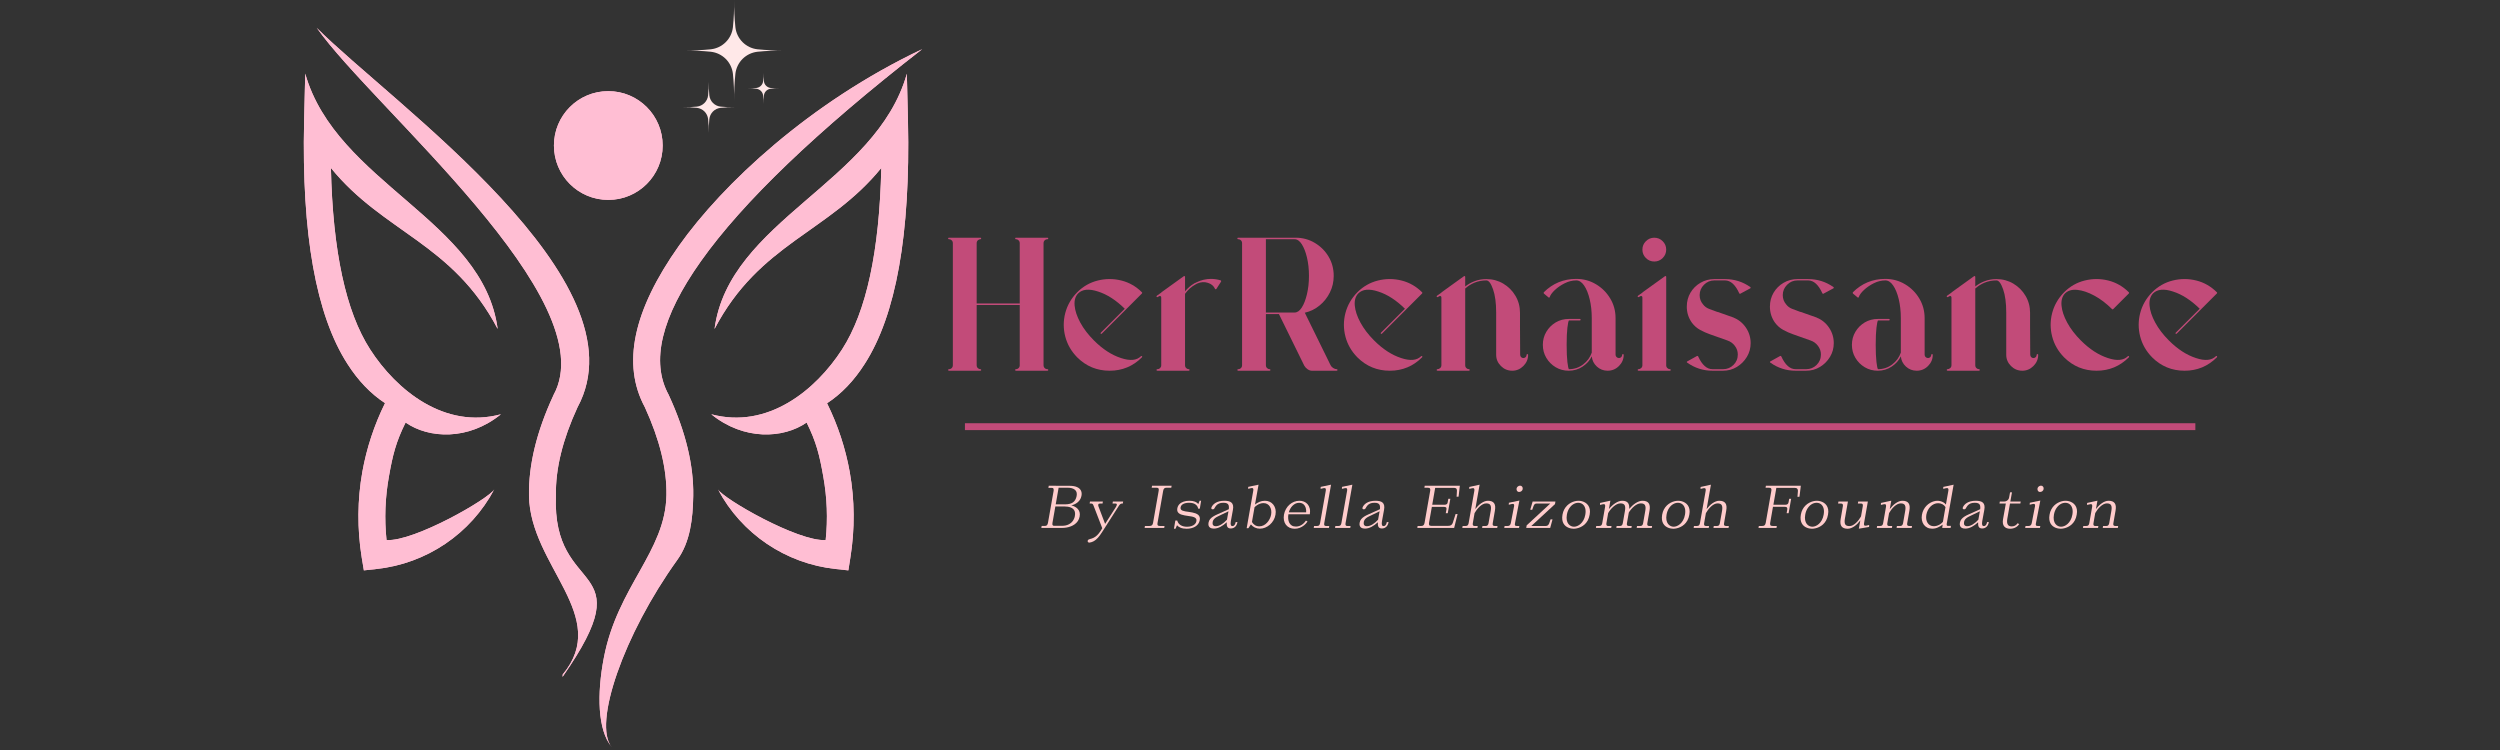 <svg xmlns="http://www.w3.org/2000/svg" xmlns:xlink="http://www.w3.org/1999/xlink" width="3000" zoomAndPan="magnify" viewBox="0 0 2250 675" height="900" preserveAspectRatio="xMidYMid meet" version="1.2"><rect x="0" y="0" width="2250" height="675" fill="#333333" stroke="none"/><defs><clipPath id="8debda9fd4"><path d="M 273 25 L 830 25 L 830 672.496 L 273 672.496 Z M 273 25 "/></clipPath><clipPath id="f26768eec2"><path d="M 273 25.09 L 830 25.09 L 830 672.328 L 273 672.328 Z M 273 25.09 "/></clipPath><clipPath id="bf69badbed"><path d="M 829.93 44.262 C 734.875 118.23 668.457 181.938 630.684 235.273 C 595.051 285.566 585.469 325.594 601.816 355.363 L 602.156 356.152 C 617.152 388.738 624.371 418.734 623.918 446.133 C 623.582 466.992 621.211 487.742 609.598 503.867 C 561.113 571.297 533.484 651.691 550.512 672.328 C 537.77 656.992 537.207 624.633 543.41 592.27 C 555.699 527.66 598.887 496.648 599.789 445.684 C 600.238 422.004 593.699 395.617 580.395 366.527 C 559.531 327.961 569.68 279.59 611.062 221.18 C 650.305 165.812 728.445 92.297 829.93 44.262 Z M 447.902 296.051 C 407.422 218.699 345.18 209.453 297.82 151.156 C 299.512 226.141 311.238 280.492 333.113 314.43 C 356.906 351.414 400.316 386.484 450.832 372.84 C 421.516 396.633 385.996 394.828 365.023 380.281 C 356.34 397.762 353.41 409.598 350.027 428.883 C 346.645 447.711 345.855 466.883 347.883 486.051 C 372.691 487.629 440.348 448.727 444.855 440.383 C 423.66 480.414 383.855 507.25 338.863 512.098 L 327.477 513.34 L 325.559 501.836 C 321.387 476.016 321.613 449.855 326.121 424.598 C 329.957 403.285 336.836 382.426 346.531 362.805 C 333.562 354.348 322.289 342.508 312.703 327.512 C 284.402 283.535 271.434 210.805 273.688 109.211 L 274.703 66.25 C 302.555 164.574 434.934 198.402 447.902 296.051 Z M 547.469 82.035 C 574.531 82.035 596.406 103.91 596.406 130.973 C 596.406 158.035 574.531 179.91 547.469 179.91 C 520.406 179.91 498.531 158.035 498.531 130.973 C 498.531 103.91 520.406 82.035 547.469 82.035 Z M 643.086 296.051 C 683.566 218.699 745.812 209.453 793.172 151.156 C 791.48 226.141 779.75 280.492 757.875 314.43 C 734.086 351.414 690.672 386.484 640.156 372.84 C 669.473 396.633 704.992 394.828 725.965 380.281 C 734.648 397.762 737.578 409.598 740.961 428.883 C 744.344 447.711 745.133 466.883 743.105 486.051 C 718.297 487.629 650.645 448.727 646.133 440.383 C 667.332 480.414 707.137 507.25 752.125 512.098 L 763.516 513.34 L 765.32 501.949 C 769.492 476.129 769.266 449.969 764.754 424.711 C 760.922 403.398 754.043 382.539 744.344 362.918 C 757.312 354.461 768.59 342.621 778.172 327.625 C 806.477 283.648 819.441 210.805 817.188 109.32 L 816.172 66.359 C 788.434 164.574 656.055 198.402 643.086 296.051 Z M 285.078 25.09 C 352.848 93.086 581.746 252.414 519.73 366.637 C 506.312 395.73 499.883 422.117 500.336 445.797 C 496.5 539.387 580.73 502.289 506.312 609.184 L 506.422 607.039 C 550.062 554.496 477.219 509.617 476.09 446.246 C 475.641 418.734 482.855 388.738 497.855 356.266 L 498.191 355.477 C 545.324 269.777 336.156 97.484 285.078 25.09 Z M 285.078 25.09 "/></clipPath><clipPath id="fcd2d88380"><path d="M 615 0.242 L 706 0.242 L 706 91 L 615 91 Z M 615 0.242 "/></clipPath><clipPath id="b86611d309"><path d="M 614.848 73 L 661 73 L 661 119.371 L 614.848 119.371 Z M 614.848 73 "/></clipPath></defs><g id="e34820e1c5"><g clip-rule="nonzero" clip-path="url(#8debda9fd4)"><path style=" stroke:none;fill-rule:nonzero;fill:#ffbed3;fill-opacity:1;" d="M 829.93 44.262 C 734.875 118.23 668.457 181.938 630.684 235.273 C 595.051 285.566 585.469 325.594 601.816 355.363 L 602.156 356.152 C 617.152 388.738 624.371 418.734 623.918 446.133 C 623.582 466.992 621.211 487.742 609.598 503.867 C 561.113 571.297 533.484 651.691 550.512 672.328 C 537.77 656.992 537.207 624.633 543.41 592.27 C 555.699 527.66 598.887 496.648 599.789 445.684 C 600.238 422.004 593.699 395.617 580.395 366.527 C 559.535 327.961 569.68 279.59 611.062 221.18 C 650.305 165.812 728.445 92.297 829.93 44.262 Z M 447.902 296.051 C 407.422 218.699 345.18 209.453 297.82 151.156 C 299.512 226.141 311.238 280.492 333.113 314.43 C 356.906 351.414 400.316 386.484 450.832 372.84 C 421.516 396.633 385.996 394.828 365.023 380.281 C 356.34 397.762 353.41 409.598 350.027 428.883 C 346.645 447.711 345.855 466.883 347.883 486.051 C 372.691 487.629 440.348 448.727 444.855 440.383 C 423.66 480.414 383.855 507.25 338.863 512.098 L 327.477 513.34 L 325.559 501.836 C 321.387 476.016 321.613 449.855 326.121 424.598 C 329.957 403.285 336.836 382.426 346.531 362.805 C 333.562 354.348 322.289 342.508 312.703 327.512 C 284.402 283.535 271.434 210.805 273.688 109.211 L 274.703 66.25 C 302.555 164.574 434.934 198.402 447.902 296.051 Z M 547.469 82.035 C 574.531 82.035 596.406 103.91 596.406 130.973 C 596.406 158.035 574.531 179.91 547.469 179.91 C 520.406 179.91 498.531 158.035 498.531 130.973 C 498.531 103.91 520.406 82.035 547.469 82.035 Z M 643.086 296.051 C 683.566 218.699 745.812 209.453 793.172 151.156 C 791.48 226.141 779.75 280.492 757.875 314.43 C 734.086 351.414 690.672 386.484 640.156 372.84 C 669.473 396.633 704.992 394.828 725.965 380.281 C 734.648 397.762 737.578 409.598 740.961 428.883 C 744.344 447.711 745.133 466.883 743.105 486.051 C 718.297 487.629 650.645 448.727 646.133 440.383 C 667.332 480.414 707.137 507.25 752.125 512.098 L 763.516 513.34 L 765.32 501.949 C 769.492 476.129 769.266 449.969 764.754 424.711 C 760.922 403.398 754.043 382.539 744.344 362.918 C 757.312 354.461 768.59 342.621 778.172 327.625 C 806.477 283.648 819.441 210.805 817.188 109.32 L 816.172 66.359 C 788.434 164.574 656.055 198.402 643.086 296.051 Z M 285.078 25.09 C 352.848 93.086 581.746 252.414 519.73 366.637 C 506.312 395.73 499.883 422.117 500.336 445.797 C 496.5 539.387 580.73 502.289 506.312 609.184 L 506.422 607.039 C 550.062 554.496 477.219 509.617 476.09 446.246 C 475.641 418.734 482.855 388.738 497.855 356.266 L 498.191 355.477 C 545.324 269.777 336.156 97.484 285.078 25.09 Z M 285.078 25.09 "/></g><g clip-rule="nonzero" clip-path="url(#f26768eec2)"><g clip-rule="nonzero" clip-path="url(#bf69badbed)"><path style=" stroke:none;fill-rule:nonzero;fill:#ffbed3;fill-opacity:1;" d="M 271.434 25.09 L 829.93 25.09 L 829.93 672.328 L 271.434 672.328 Z M 271.434 25.09 "/></g></g><g clip-rule="nonzero" clip-path="url(#fcd2d88380)"><path style=" stroke:none;fill-rule:nonzero;fill:#ffe8e8;fill-opacity:1;" d="M 681.762 46.57 C 680.5 46.711 679.254 46.953 678.031 47.301 C 676.809 47.652 675.625 48.102 674.477 48.648 C 673.332 49.199 672.238 49.844 671.203 50.578 C 670.164 51.312 669.195 52.129 668.297 53.027 C 667.398 53.926 666.578 54.895 665.844 55.934 C 665.109 56.973 664.469 58.062 663.918 59.211 C 663.367 60.355 662.918 61.543 662.57 62.766 C 662.223 63.988 661.977 65.23 661.84 66.496 C 661.039 74.543 660.668 82.609 660.734 90.695 C 660.801 82.609 660.434 74.543 659.633 66.496 C 659.496 65.23 659.25 63.988 658.902 62.766 C 658.555 61.543 658.105 60.355 657.555 59.211 C 657.004 58.062 656.363 56.973 655.629 55.934 C 654.891 54.895 654.074 53.93 653.176 53.027 C 652.277 52.129 651.309 51.312 650.27 50.578 C 649.234 49.844 648.141 49.199 646.996 48.648 C 645.848 48.102 644.664 47.652 643.441 47.301 C 642.219 46.953 640.973 46.711 639.711 46.57 C 631.664 45.77 623.594 45.402 615.508 45.469 C 623.594 45.535 631.664 45.168 639.711 44.367 C 640.973 44.227 642.219 43.984 643.441 43.637 C 644.664 43.285 645.848 42.836 646.996 42.289 C 648.141 41.738 649.234 41.094 650.27 40.359 C 651.309 39.625 652.277 38.809 653.176 37.91 C 654.074 37.012 654.895 36.043 655.629 35.004 C 656.363 33.965 657.004 32.875 657.555 31.727 C 658.105 30.582 658.555 29.395 658.902 28.172 C 659.254 26.949 659.496 25.707 659.633 24.441 C 660.434 16.395 660.805 8.328 660.738 0.242 C 660.672 8.328 661.039 16.395 661.84 24.441 C 661.977 25.707 662.223 26.949 662.57 28.172 C 662.918 29.395 663.367 30.582 663.918 31.727 C 664.469 32.875 665.109 33.965 665.844 35.004 C 666.582 36.043 667.398 37.008 668.297 37.91 C 669.195 38.809 670.164 39.625 671.203 40.359 C 672.238 41.094 673.332 41.738 674.477 42.285 C 675.625 42.836 676.809 43.285 678.031 43.637 C 679.254 43.984 680.5 44.227 681.762 44.367 C 689.809 45.168 697.879 45.535 705.965 45.469 C 697.879 45.402 689.809 45.77 681.762 46.57 Z M 681.762 46.57 "/></g><g clip-rule="nonzero" clip-path="url(#b86611d309)"><path style=" stroke:none;fill-rule:nonzero;fill:#ffe8e8;fill-opacity:1;" d="M 648.488 97.066 C 647.852 97.137 647.219 97.258 646.602 97.438 C 645.984 97.613 645.383 97.84 644.805 98.117 C 644.223 98.398 643.672 98.723 643.145 99.094 C 642.621 99.465 642.129 99.879 641.676 100.332 C 641.219 100.789 640.805 101.277 640.434 101.805 C 640.062 102.328 639.738 102.883 639.461 103.461 C 639.18 104.043 638.953 104.641 638.777 105.262 C 638.602 105.879 638.477 106.508 638.406 107.148 C 638.004 111.223 637.816 115.305 637.848 119.395 C 637.883 115.305 637.695 111.223 637.293 107.148 C 637.223 106.508 637.098 105.879 636.922 105.262 C 636.746 104.641 636.52 104.043 636.238 103.461 C 635.961 102.883 635.637 102.328 635.266 101.805 C 634.891 101.277 634.48 100.789 634.023 100.332 C 633.57 99.879 633.078 99.465 632.555 99.094 C 632.027 98.723 631.477 98.398 630.895 98.117 C 630.316 97.84 629.715 97.613 629.098 97.438 C 628.477 97.258 627.848 97.137 627.211 97.066 C 623.137 96.66 619.055 96.477 614.961 96.508 C 619.055 96.543 623.137 96.355 627.211 95.949 C 627.848 95.879 628.477 95.758 629.098 95.582 C 629.715 95.402 630.316 95.176 630.895 94.898 C 631.477 94.621 632.027 94.293 632.555 93.922 C 633.078 93.551 633.57 93.137 634.023 92.684 C 634.48 92.227 634.891 91.738 635.266 91.211 C 635.637 90.688 635.961 90.133 636.238 89.555 C 636.52 88.973 636.746 88.375 636.922 87.754 C 637.098 87.137 637.223 86.508 637.293 85.867 C 637.695 81.797 637.883 77.715 637.848 73.621 C 637.816 77.715 638.004 81.797 638.406 85.867 C 638.477 86.508 638.602 87.137 638.777 87.754 C 638.953 88.375 639.18 88.973 639.461 89.555 C 639.738 90.133 640.062 90.688 640.434 91.211 C 640.805 91.738 641.219 92.227 641.676 92.684 C 642.129 93.137 642.621 93.551 643.145 93.922 C 643.672 94.293 644.223 94.621 644.805 94.898 C 645.383 95.176 645.984 95.402 646.602 95.582 C 647.219 95.758 647.852 95.879 648.488 95.949 C 652.562 96.355 656.645 96.543 660.738 96.512 C 656.645 96.477 652.562 96.66 648.488 97.066 Z M 648.488 97.066 "/></g><path style=" stroke:none;fill-rule:nonzero;fill:#ffe8e8;fill-opacity:1;" d="M 693.656 79.863 C 692.867 79.949 692.117 80.164 691.402 80.504 C 690.691 80.848 690.055 81.297 689.492 81.855 C 688.934 82.418 688.484 83.055 688.141 83.766 C 687.801 84.48 687.586 85.23 687.5 86.02 C 687.25 88.504 687.137 90.996 687.16 93.496 C 687.18 90.996 687.066 88.504 686.816 86.02 C 686.73 85.23 686.52 84.48 686.176 83.766 C 685.832 83.055 685.383 82.418 684.824 81.855 C 684.262 81.297 683.625 80.848 682.914 80.504 C 682.199 80.164 681.449 79.949 680.66 79.863 C 678.176 79.613 675.684 79.5 673.184 79.523 C 675.684 79.543 678.176 79.43 680.66 79.18 C 681.449 79.094 682.199 78.879 682.914 78.539 C 683.625 78.195 684.262 77.746 684.824 77.184 C 685.383 76.625 685.832 75.988 686.176 75.277 C 686.52 74.562 686.73 73.812 686.816 73.023 C 687.066 70.539 687.18 68.047 687.16 65.547 C 687.137 68.047 687.25 70.539 687.5 73.023 C 687.586 73.812 687.801 74.562 688.141 75.273 C 688.484 75.988 688.934 76.625 689.496 77.184 C 690.055 77.742 690.691 78.195 691.406 78.535 C 692.117 78.879 692.867 79.094 693.656 79.18 C 696.141 79.426 698.637 79.543 701.137 79.523 C 698.637 79.5 696.141 79.613 693.656 79.863 Z M 693.656 79.863 "/><g style="fill:#c24b79;fill-opacity:1;"><g transform="translate(842.265, 332.96)"><path style="stroke:none" d="M 100.484 -117.656 C 99.461 -117.656 98.613 -117.316 97.938 -116.641 C 97.258 -115.961 96.922 -115.113 96.922 -114.094 L 96.922 -4.25 C 96.922 -3.227 97.258 -2.379 97.938 -1.703 C 98.613 -1.023 99.461 -0.688 100.484 -0.688 C 100.941 -0.688 101.172 -0.457 101.172 0 C 101.172 0.457 100.941 0.688 100.484 0.688 L 71.922 0.688 C 71.578 0.688 71.406 0.457 71.406 0 C 71.406 -0.457 71.578 -0.688 71.922 -0.688 C 72.941 -0.688 73.789 -1.023 74.469 -1.703 C 75.156 -2.379 75.5 -3.227 75.5 -4.25 L 75.5 -58.484 L 36.734 -58.484 L 36.734 -4.25 C 36.734 -3.227 37.07 -2.379 37.75 -1.703 C 38.426 -1.023 39.219 -0.688 40.125 -0.688 C 40.582 -0.688 40.812 -0.457 40.812 0 C 40.812 0.457 40.582 0.688 40.125 0.688 L 11.734 0.688 C 11.273 0.688 11.047 0.457 11.047 0 C 11.047 -0.457 11.273 -0.688 11.734 -0.688 C 12.754 -0.688 13.602 -1.023 14.281 -1.703 C 14.957 -2.379 15.297 -3.227 15.297 -4.25 L 15.297 -114.094 C 15.297 -115.113 14.957 -115.961 14.281 -116.641 C 13.602 -117.316 12.754 -117.656 11.734 -117.656 C 11.273 -117.656 11.047 -117.883 11.047 -118.344 C 11.047 -118.789 11.273 -119.016 11.734 -119.016 L 40.125 -119.016 C 40.582 -119.016 40.812 -118.789 40.812 -118.344 C 40.812 -117.883 40.582 -117.656 40.125 -117.656 C 39.219 -117.656 38.426 -117.316 37.75 -116.641 C 37.07 -115.961 36.734 -115.113 36.734 -114.094 L 36.734 -59.844 L 75.5 -59.844 L 75.5 -114.094 C 75.5 -115.113 75.156 -115.961 74.469 -116.641 C 73.789 -117.316 72.941 -117.656 71.922 -117.656 C 71.578 -117.656 71.406 -117.883 71.406 -118.344 C 71.406 -118.789 71.578 -119.016 71.922 -119.016 L 100.484 -119.016 C 100.941 -119.016 101.172 -118.789 101.172 -118.344 C 101.172 -117.883 100.941 -117.656 100.484 -117.656 Z M 100.484 -117.656 "/></g></g><g style="fill:#c24b79;fill-opacity:1;"><g transform="translate(949.21, 332.96)"><path style="stroke:none" d="M 77.703 -12.406 C 78.047 -12.633 78.328 -12.633 78.547 -12.406 C 78.891 -12.07 78.891 -11.734 78.547 -11.391 C 70.504 -3.336 60.816 0.688 49.484 0.688 C 38.035 0.688 28.285 -3.336 20.234 -11.391 C 14.91 -16.828 11.336 -23.062 9.516 -30.094 C 7.703 -37.125 7.703 -44.148 9.516 -51.172 C 11.336 -58.203 14.91 -64.441 20.234 -69.891 C 25.555 -75.211 31.758 -78.75 38.844 -80.5 C 45.938 -82.258 52.992 -82.258 60.016 -80.5 C 67.047 -78.75 73.223 -75.211 78.547 -69.891 C 78.891 -69.547 78.891 -69.203 78.547 -68.859 L 42.344 -32.641 C 42.227 -32.523 42.055 -32.469 41.828 -32.469 C 41.711 -32.469 41.598 -32.523 41.484 -32.641 C 41.148 -32.984 41.148 -33.27 41.484 -33.5 L 63.078 -55.094 C 55.254 -62.801 47.266 -67.957 39.109 -70.562 C 30.941 -73.281 24.93 -72.711 21.078 -68.859 C 18.586 -66.254 17.539 -62.629 17.938 -57.984 C 18.332 -53.336 20.031 -48.234 23.031 -42.672 C 26.039 -37.117 30.148 -31.738 35.359 -26.531 C 43.18 -18.707 51.289 -13.438 59.688 -10.719 C 67.844 -7.988 73.848 -8.551 77.703 -12.406 Z M 77.703 -12.406 "/></g></g><g style="fill:#c24b79;fill-opacity:1;"><g transform="translate(1031.672, 332.96)"><path style="stroke:none" d="M 67.328 -79.922 C 67.328 -79.691 67.383 -79.633 67.5 -79.75 C 67.5 -79.863 67.441 -79.863 67.328 -79.75 C 67.211 -79.52 67.211 -79.461 67.328 -79.578 L 63.078 -72.938 C 62.848 -72.719 62.625 -72.609 62.406 -72.609 C 62.176 -72.609 62.004 -72.719 61.891 -72.938 C 60.641 -75.664 58.488 -77.484 55.438 -78.391 C 52.375 -79.41 49.254 -79.238 46.078 -77.875 C 45.848 -77.758 45.594 -77.645 45.312 -77.531 C 45.031 -77.414 44.773 -77.25 44.547 -77.031 C 44.43 -77.031 44.375 -77.031 44.375 -77.031 C 40.633 -74.988 37.461 -72.148 34.859 -68.516 L 34.859 -4.25 C 34.859 -3.227 35.195 -2.379 35.875 -1.703 C 36.551 -1.023 37.344 -0.688 38.25 -0.688 C 38.707 -0.688 38.938 -0.457 38.938 0 C 38.938 0.457 38.707 0.688 38.25 0.688 L 9.859 0.688 C 9.41 0.688 9.188 0.457 9.188 0 C 9.188 -0.457 9.41 -0.688 9.859 -0.688 C 10.879 -0.688 11.727 -1.023 12.406 -1.703 C 13.094 -2.379 13.438 -3.172 13.438 -4.078 L 13.438 -65.125 C 13.438 -65.801 13.207 -66.254 12.75 -66.484 C 12.188 -66.711 11.336 -66.426 10.203 -65.625 C 9.859 -65.406 9.578 -65.461 9.359 -65.797 C 9.016 -66.141 9.066 -66.484 9.516 -66.828 L 13.609 -69.719 C 13.609 -69.832 13.609 -69.891 13.609 -69.891 L 33.672 -84.328 C 33.891 -84.555 34.113 -84.613 34.344 -84.5 C 34.688 -84.383 34.859 -84.16 34.859 -83.828 L 34.859 -70.734 C 37.234 -73.68 40.066 -76.117 43.359 -78.047 C 43.586 -78.16 43.645 -78.16 43.531 -78.047 C 43.531 -78.047 43.555 -78.07 43.609 -78.125 C 43.672 -78.188 43.703 -78.219 43.703 -78.219 C 43.816 -78.219 43.875 -78.219 43.875 -78.219 C 44.438 -78.551 45 -78.832 45.562 -79.062 C 49.645 -80.988 53.898 -81.953 58.328 -81.953 C 61.266 -81.953 64.156 -81.5 67 -80.594 C 66.883 -80.594 66.883 -80.594 67 -80.594 C 67.219 -80.477 67.27 -80.477 67.156 -80.594 C 67.156 -80.594 67.156 -80.535 67.156 -80.422 C 67.27 -80.305 67.328 -80.25 67.328 -80.25 C 67.328 -80.133 67.328 -80.023 67.328 -79.922 Z M 67.328 -79.922 "/></g></g><g style="fill:#c24b79;fill-opacity:1;"><g transform="translate(1102.573, 332.96)"><path style="stroke:none" d="M 100.484 -0.688 C 100.941 -0.688 101.172 -0.457 101.172 0 C 101.172 0.457 100.941 0.688 100.484 0.688 L 78.047 0.688 C 76.797 0.688 75.52 0.234 74.219 -0.672 C 72.914 -1.586 71.926 -2.664 71.25 -3.906 L 48.453 -50.328 L 36.734 -50.328 L 36.734 -4.25 C 36.734 -3.227 37.07 -2.379 37.75 -1.703 C 38.426 -1.023 39.219 -0.688 40.125 -0.688 C 40.582 -0.688 40.812 -0.457 40.812 0 C 40.812 0.457 40.582 0.688 40.125 0.688 L 11.734 0.688 C 11.273 0.688 11.047 0.457 11.047 0 C 11.047 -0.457 11.273 -0.688 11.734 -0.688 C 12.754 -0.688 13.602 -1.023 14.281 -1.703 C 14.957 -2.379 15.297 -3.227 15.297 -4.25 L 15.297 -114.094 C 15.297 -115.113 14.957 -115.961 14.281 -116.641 C 13.602 -117.316 12.754 -117.656 11.734 -117.656 C 11.273 -117.656 11.047 -117.883 11.047 -118.344 C 11.047 -118.789 11.273 -119.016 11.734 -119.016 L 62.578 -119.016 C 62.68 -119.016 62.789 -119.016 62.906 -119.016 C 63.02 -119.016 63.191 -119.016 63.422 -119.016 C 63.535 -119.016 63.594 -119.016 63.594 -119.016 C 69.82 -119.016 75.547 -117.457 80.766 -114.344 C 85.984 -111.227 90.117 -107.094 93.172 -101.938 C 96.234 -96.781 97.766 -91.023 97.766 -84.672 C 97.766 -79.348 96.629 -74.391 94.359 -69.797 C 92.098 -65.203 89.008 -61.289 85.094 -58.062 C 81.188 -54.832 76.738 -52.648 71.75 -51.516 L 94.875 -4.422 C 95.332 -3.398 96.125 -2.52 97.25 -1.781 C 98.383 -1.051 99.461 -0.688 100.484 -0.688 Z M 36.734 -117.656 L 36.734 -51.688 L 62.578 -51.688 C 64.953 -51.688 67.102 -53.188 69.031 -56.188 C 70.957 -59.195 72.516 -63.223 73.703 -68.266 C 74.898 -73.305 75.5 -78.773 75.5 -84.672 C 75.5 -90.68 74.898 -96.18 73.703 -101.172 C 72.516 -106.16 70.957 -110.156 69.031 -113.156 C 67.102 -116.156 64.953 -117.656 62.578 -117.656 Z M 36.734 -117.656 "/></g></g><g style="fill:#c24b79;fill-opacity:1;"><g transform="translate(1201.357, 332.96)"><path style="stroke:none" d="M 77.703 -12.406 C 78.047 -12.633 78.328 -12.633 78.547 -12.406 C 78.891 -12.07 78.891 -11.734 78.547 -11.391 C 70.504 -3.336 60.816 0.688 49.484 0.688 C 38.035 0.688 28.285 -3.336 20.234 -11.391 C 14.91 -16.828 11.336 -23.062 9.516 -30.094 C 7.703 -37.125 7.703 -44.148 9.516 -51.172 C 11.336 -58.203 14.91 -64.441 20.234 -69.891 C 25.555 -75.211 31.758 -78.75 38.844 -80.5 C 45.938 -82.258 52.992 -82.258 60.016 -80.5 C 67.047 -78.75 73.223 -75.211 78.547 -69.891 C 78.891 -69.547 78.891 -69.203 78.547 -68.859 L 42.344 -32.641 C 42.227 -32.523 42.055 -32.469 41.828 -32.469 C 41.711 -32.469 41.598 -32.523 41.484 -32.641 C 41.148 -32.984 41.148 -33.27 41.484 -33.5 L 63.078 -55.094 C 55.254 -62.801 47.266 -67.957 39.109 -70.562 C 30.941 -73.281 24.93 -72.711 21.078 -68.859 C 18.586 -66.254 17.539 -62.629 17.938 -57.984 C 18.332 -53.336 20.031 -48.234 23.031 -42.672 C 26.039 -37.117 30.148 -31.738 35.359 -26.531 C 43.18 -18.707 51.289 -13.438 59.688 -10.719 C 67.844 -7.988 73.848 -8.551 77.703 -12.406 Z M 77.703 -12.406 "/></g></g><g style="fill:#c24b79;fill-opacity:1;"><g transform="translate(1283.819, 332.96)"><path style="stroke:none" d="M 90.797 -14.281 C 91.254 -14.281 91.484 -14.055 91.484 -13.609 C 91.484 -9.754 90.062 -6.406 87.219 -3.562 C 84.383 -0.727 81.039 0.688 77.188 0.688 C 73.227 0.688 69.828 -0.727 66.984 -3.562 C 64.148 -6.406 62.734 -9.754 62.734 -13.609 L 62.734 -51.516 C 62.734 -60.242 61.797 -67.27 59.922 -72.594 C 58.055 -77.926 56.051 -80.594 53.906 -80.594 C 50.156 -80.594 46.664 -79.941 43.438 -78.641 C 40.207 -77.336 37.348 -75.551 34.859 -73.281 L 34.859 -4.25 C 34.859 -3.227 35.195 -2.379 35.875 -1.703 C 36.551 -1.023 37.344 -0.688 38.25 -0.688 C 38.707 -0.688 38.938 -0.457 38.938 0 C 38.938 0.457 38.707 0.688 38.25 0.688 L 9.859 0.688 C 9.41 0.688 9.188 0.457 9.188 0 C 9.188 -0.457 9.41 -0.688 9.859 -0.688 C 10.766 -0.688 11.586 -1.023 12.328 -1.703 C 13.066 -2.379 13.438 -3.227 13.438 -4.25 L 13.438 -65.125 C 13.438 -65.801 13.207 -66.254 12.75 -66.484 C 12.188 -66.711 11.336 -66.426 10.203 -65.625 C 9.859 -65.406 9.578 -65.461 9.359 -65.797 C 9.016 -66.141 9.066 -66.484 9.516 -66.828 L 13.609 -69.719 C 13.609 -69.832 13.609 -69.891 13.609 -69.891 L 33.672 -84.328 C 33.891 -84.555 34.113 -84.613 34.344 -84.5 C 34.688 -84.383 34.859 -84.16 34.859 -83.828 L 34.859 -75.156 C 37.461 -77.195 40.379 -78.812 43.609 -80 C 46.836 -81.188 50.27 -81.781 53.906 -81.781 C 59.457 -81.781 64.523 -80.422 69.109 -77.703 C 73.703 -74.984 77.359 -71.328 80.078 -66.734 C 82.805 -62.141 84.172 -57.066 84.172 -51.516 L 84.172 -40.125 L 84.328 -13.766 C 84.328 -12.859 84.609 -12.125 85.172 -11.562 C 85.742 -11 86.426 -10.719 87.219 -10.719 C 88.02 -10.719 88.703 -11 89.266 -11.562 C 89.828 -12.125 90.109 -12.805 90.109 -13.609 C 90.109 -14.055 90.336 -14.281 90.797 -14.281 Z M 90.797 -14.281 "/></g></g><g style="fill:#c24b79;fill-opacity:1;"><g transform="translate(1379.713, 332.96)"><path style="stroke:none" d="M 80.938 -14.281 C 81.383 -14.281 81.609 -14.055 81.609 -13.609 C 81.609 -9.754 80.191 -6.406 77.359 -3.562 C 74.523 -0.727 71.125 0.688 67.156 0.688 C 63.414 0.688 60.188 -0.555 57.469 -3.047 C 54.75 -5.547 53.219 -8.613 52.875 -12.25 C 51.062 -8.5 48.285 -5.406 44.547 -2.969 C 40.805 -0.531 36.672 0.688 32.141 0.688 C 27.828 0.688 23.91 -0.359 20.391 -2.453 C 16.879 -4.555 14.078 -7.363 11.984 -10.875 C 9.891 -14.395 8.844 -18.305 8.844 -22.609 C 8.844 -26.922 9.891 -30.832 11.984 -34.344 C 14.078 -37.863 16.879 -40.672 20.391 -42.766 C 23.91 -44.859 27.828 -45.906 32.141 -45.906 L 42.172 -45.906 C 42.617 -45.906 42.844 -45.68 42.844 -45.234 C 42.844 -44.773 42.617 -44.547 42.172 -44.547 L 32.312 -44.547 C 31.852 -43.984 31.395 -41.801 30.938 -38 C 30.488 -34.207 30.266 -29.078 30.266 -22.609 C 30.266 -16.148 30.488 -10.992 30.938 -7.141 C 31.395 -3.285 31.852 -1.133 32.312 -0.688 C 37.07 -0.688 41.32 -2.102 45.062 -4.938 C 48.801 -7.77 51.406 -11.336 52.875 -15.641 L 52.875 -46.594 C 52.875 -52.82 52.25 -58.516 51 -63.672 C 49.758 -68.828 48.086 -72.938 45.984 -76 C 43.891 -79.062 41.539 -80.594 38.938 -80.594 C 35.426 -80.594 31.969 -79.742 28.562 -78.047 C 25.164 -76.348 22.219 -74.332 19.719 -72 C 17.227 -69.676 15.645 -67.5 14.969 -65.469 C 14.852 -65.238 14.68 -65.125 14.453 -65.125 C 14.453 -65.125 14.395 -65.125 14.281 -65.125 C 14.164 -65.125 14.051 -65.18 13.938 -65.297 L 9.688 -68.859 C 9.801 -68.859 9.801 -68.859 9.688 -68.859 C 9.688 -68.859 9.688 -68.914 9.688 -69.031 C 9.57 -69.258 9.516 -69.375 9.516 -69.375 C 9.516 -69.375 9.57 -69.43 9.688 -69.547 C 9.688 -69.66 9.688 -69.719 9.688 -69.719 C 9.688 -69.719 9.688 -69.773 9.688 -69.891 C 17.738 -77.93 27.488 -81.953 38.938 -81.953 C 45.395 -81.953 51.316 -80.336 56.703 -77.109 C 62.086 -73.879 66.363 -69.598 69.531 -64.266 C 72.707 -58.941 74.297 -53.051 74.297 -46.594 L 74.297 -13.609 C 74.297 -12.805 74.609 -12.125 75.234 -11.562 C 75.859 -11 76.566 -10.719 77.359 -10.719 C 78.148 -10.719 78.828 -11 79.391 -11.562 C 79.961 -12.125 80.25 -12.805 80.25 -13.609 C 80.25 -14.055 80.477 -14.281 80.938 -14.281 Z M 80.938 -14.281 "/></g></g><g style="fill:#c24b79;fill-opacity:1;"><g transform="translate(1464.725, 332.96)"><path style="stroke:none" d="M 24.141 -97.594 C 21.191 -97.594 18.672 -98.641 16.578 -100.734 C 14.484 -102.836 13.438 -105.363 13.438 -108.312 C 13.438 -111.258 14.484 -113.781 16.578 -115.875 C 18.672 -117.969 21.191 -119.016 24.141 -119.016 C 27.086 -119.016 29.609 -117.969 31.703 -115.875 C 33.805 -113.781 34.859 -111.258 34.859 -108.312 C 34.859 -105.363 33.805 -102.836 31.703 -100.734 C 29.609 -98.641 27.086 -97.594 24.141 -97.594 Z M 38.25 -0.688 C 38.707 -0.688 38.938 -0.457 38.938 0 C 38.938 0.457 38.707 0.688 38.25 0.688 L 9.859 0.688 C 9.41 0.688 9.188 0.457 9.188 0 C 9.188 -0.457 9.41 -0.688 9.859 -0.688 C 10.766 -0.688 11.586 -1.023 12.328 -1.703 C 13.066 -2.379 13.438 -3.227 13.438 -4.25 L 13.438 -65.125 C 13.438 -65.801 13.207 -66.254 12.75 -66.484 C 12.188 -66.711 11.336 -66.426 10.203 -65.625 C 9.859 -65.406 9.578 -65.461 9.359 -65.797 C 9.016 -66.141 9.066 -66.484 9.516 -66.828 L 13.609 -69.719 C 13.609 -69.832 13.609 -69.891 13.609 -69.891 L 33.672 -84.328 C 33.891 -84.555 34.113 -84.613 34.344 -84.5 C 34.688 -84.383 34.859 -84.16 34.859 -83.828 L 34.859 -4.25 C 34.859 -3.227 35.195 -2.379 35.875 -1.703 C 36.551 -1.023 37.344 -0.688 38.25 -0.688 Z M 38.25 -0.688 "/></g></g><g style="fill:#c24b79;fill-opacity:1;"><g transform="translate(1509.442, 332.96)"><path style="stroke:none" d="M 50.5 -47.266 C 55.258 -45.336 59.055 -42.273 61.891 -38.078 C 64.723 -33.891 66.141 -29.242 66.141 -24.141 C 66.141 -19.609 65.004 -15.473 62.734 -11.734 C 60.473 -7.992 57.473 -4.988 53.734 -2.719 C 49.992 -0.445 45.852 0.688 41.312 0.688 L 31.797 0.688 C 23.41 0.688 15.816 -1.75 9.016 -6.625 C 8.785 -6.738 8.672 -6.91 8.672 -7.141 C 8.672 -7.367 8.785 -7.539 9.016 -7.656 L 17.859 -12.578 C 18.078 -12.691 18.242 -12.691 18.359 -12.578 C 18.586 -12.578 18.758 -12.469 18.875 -12.25 C 22.383 -4.539 26.691 -0.688 31.797 -0.688 L 41.312 -0.688 C 44.945 -0.688 48.066 -1.957 50.672 -4.5 C 53.273 -7.051 54.578 -10.195 54.578 -13.938 C 54.578 -16.77 53.695 -19.348 51.938 -21.672 C 50.188 -24.004 47.953 -25.625 45.234 -26.531 L 29.422 -32.141 C 26.473 -33.16 23.551 -34.461 20.656 -36.047 C 17.77 -37.629 15.305 -39.785 13.266 -42.516 C 10.203 -46.816 8.672 -51.629 8.672 -56.953 C 8.672 -61.609 9.773 -65.805 11.984 -69.547 C 14.191 -73.285 17.191 -76.258 20.984 -78.469 C 24.785 -80.676 28.957 -81.781 33.5 -81.781 L 43.016 -81.781 C 51.398 -81.781 58.992 -79.398 65.797 -74.641 C 66.023 -74.523 66.141 -74.301 66.141 -73.969 C 66.141 -73.738 66.023 -73.566 65.797 -73.453 L 56.953 -68.688 C 56.848 -68.57 56.738 -68.516 56.625 -68.516 C 56.508 -68.516 56.453 -68.516 56.453 -68.516 C 56.223 -68.629 56.051 -68.742 55.938 -68.859 C 52.426 -76.68 48.117 -80.594 43.016 -80.594 L 33.5 -80.594 C 29.875 -80.594 26.754 -79.285 24.141 -76.672 C 21.535 -74.066 20.234 -70.953 20.234 -67.328 C 20.234 -64.16 21.254 -61.383 23.297 -59 C 24.648 -57.188 26.488 -55.828 28.812 -54.922 C 31.145 -54.016 33.441 -53.164 35.703 -52.375 C 36.273 -52.258 36.844 -52.113 37.406 -51.938 C 37.969 -51.77 38.477 -51.57 38.938 -51.344 Z M 50.5 -47.266 "/></g></g><g style="fill:#c24b79;fill-opacity:1;"><g transform="translate(1584.253, 332.96)"><path style="stroke:none" d="M 50.5 -47.266 C 55.258 -45.336 59.055 -42.273 61.891 -38.078 C 64.723 -33.891 66.141 -29.242 66.141 -24.141 C 66.141 -19.609 65.004 -15.473 62.734 -11.734 C 60.473 -7.992 57.473 -4.988 53.734 -2.719 C 49.992 -0.445 45.852 0.688 41.312 0.688 L 31.797 0.688 C 23.41 0.688 15.816 -1.75 9.016 -6.625 C 8.785 -6.738 8.672 -6.91 8.672 -7.141 C 8.672 -7.367 8.785 -7.539 9.016 -7.656 L 17.859 -12.578 C 18.078 -12.691 18.242 -12.691 18.359 -12.578 C 18.586 -12.578 18.758 -12.469 18.875 -12.25 C 22.383 -4.539 26.691 -0.688 31.797 -0.688 L 41.312 -0.688 C 44.945 -0.688 48.066 -1.957 50.672 -4.5 C 53.273 -7.051 54.578 -10.195 54.578 -13.938 C 54.578 -16.77 53.695 -19.348 51.938 -21.672 C 50.188 -24.004 47.953 -25.625 45.234 -26.531 L 29.422 -32.141 C 26.473 -33.16 23.551 -34.461 20.656 -36.047 C 17.77 -37.629 15.305 -39.785 13.266 -42.516 C 10.203 -46.816 8.672 -51.629 8.672 -56.953 C 8.672 -61.609 9.773 -65.805 11.984 -69.547 C 14.191 -73.285 17.191 -76.258 20.984 -78.469 C 24.785 -80.676 28.957 -81.781 33.5 -81.781 L 43.016 -81.781 C 51.398 -81.781 58.992 -79.398 65.797 -74.641 C 66.023 -74.523 66.141 -74.301 66.141 -73.969 C 66.141 -73.738 66.023 -73.566 65.797 -73.453 L 56.953 -68.688 C 56.848 -68.57 56.738 -68.516 56.625 -68.516 C 56.508 -68.516 56.453 -68.516 56.453 -68.516 C 56.223 -68.629 56.051 -68.742 55.938 -68.859 C 52.426 -76.68 48.117 -80.594 43.016 -80.594 L 33.5 -80.594 C 29.875 -80.594 26.754 -79.285 24.141 -76.672 C 21.535 -74.066 20.234 -70.953 20.234 -67.328 C 20.234 -64.16 21.254 -61.383 23.297 -59 C 24.648 -57.188 26.488 -55.828 28.812 -54.922 C 31.145 -54.016 33.441 -53.164 35.703 -52.375 C 36.273 -52.258 36.844 -52.113 37.406 -51.938 C 37.969 -51.77 38.477 -51.57 38.938 -51.344 Z M 50.5 -47.266 "/></g></g><g style="fill:#c24b79;fill-opacity:1;"><g transform="translate(1657.874, 332.96)"><path style="stroke:none" d="M 80.938 -14.281 C 81.383 -14.281 81.609 -14.055 81.609 -13.609 C 81.609 -9.754 80.191 -6.406 77.359 -3.562 C 74.523 -0.727 71.125 0.688 67.156 0.688 C 63.414 0.688 60.188 -0.555 57.469 -3.047 C 54.75 -5.547 53.219 -8.613 52.875 -12.25 C 51.062 -8.5 48.285 -5.406 44.547 -2.969 C 40.805 -0.531 36.672 0.688 32.141 0.688 C 27.828 0.688 23.91 -0.359 20.391 -2.453 C 16.879 -4.555 14.078 -7.363 11.984 -10.875 C 9.891 -14.395 8.844 -18.305 8.844 -22.609 C 8.844 -26.922 9.891 -30.832 11.984 -34.344 C 14.078 -37.863 16.879 -40.672 20.391 -42.766 C 23.91 -44.859 27.828 -45.906 32.141 -45.906 L 42.172 -45.906 C 42.617 -45.906 42.844 -45.68 42.844 -45.234 C 42.844 -44.773 42.617 -44.547 42.172 -44.547 L 32.312 -44.547 C 31.852 -43.984 31.395 -41.801 30.938 -38 C 30.488 -34.207 30.266 -29.078 30.266 -22.609 C 30.266 -16.148 30.488 -10.992 30.938 -7.141 C 31.395 -3.285 31.852 -1.133 32.312 -0.688 C 37.07 -0.688 41.32 -2.102 45.062 -4.938 C 48.801 -7.77 51.406 -11.336 52.875 -15.641 L 52.875 -46.594 C 52.875 -52.82 52.25 -58.516 51 -63.672 C 49.758 -68.828 48.086 -72.938 45.984 -76 C 43.891 -79.062 41.539 -80.594 38.938 -80.594 C 35.426 -80.594 31.969 -79.742 28.562 -78.047 C 25.164 -76.348 22.219 -74.332 19.719 -72 C 17.227 -69.676 15.645 -67.5 14.969 -65.469 C 14.852 -65.238 14.68 -65.125 14.453 -65.125 C 14.453 -65.125 14.395 -65.125 14.281 -65.125 C 14.164 -65.125 14.051 -65.18 13.938 -65.297 L 9.688 -68.859 C 9.801 -68.859 9.801 -68.859 9.688 -68.859 C 9.688 -68.859 9.688 -68.914 9.688 -69.031 C 9.57 -69.258 9.516 -69.375 9.516 -69.375 C 9.516 -69.375 9.57 -69.43 9.688 -69.547 C 9.688 -69.66 9.688 -69.719 9.688 -69.719 C 9.688 -69.719 9.688 -69.773 9.688 -69.891 C 17.738 -77.93 27.488 -81.953 38.938 -81.953 C 45.395 -81.953 51.316 -80.336 56.703 -77.109 C 62.086 -73.879 66.363 -69.598 69.531 -64.266 C 72.707 -58.941 74.297 -53.051 74.297 -46.594 L 74.297 -13.609 C 74.297 -12.805 74.609 -12.125 75.234 -11.562 C 75.859 -11 76.566 -10.719 77.359 -10.719 C 78.148 -10.719 78.828 -11 79.391 -11.562 C 79.961 -12.125 80.25 -12.805 80.25 -13.609 C 80.25 -14.055 80.477 -14.281 80.938 -14.281 Z M 80.938 -14.281 "/></g></g><g style="fill:#c24b79;fill-opacity:1;"><g transform="translate(1742.886, 332.96)"><path style="stroke:none" d="M 90.797 -14.281 C 91.254 -14.281 91.484 -14.055 91.484 -13.609 C 91.484 -9.754 90.062 -6.406 87.219 -3.562 C 84.383 -0.727 81.039 0.688 77.188 0.688 C 73.227 0.688 69.828 -0.727 66.984 -3.562 C 64.148 -6.406 62.734 -9.754 62.734 -13.609 L 62.734 -51.516 C 62.734 -60.242 61.797 -67.27 59.922 -72.594 C 58.055 -77.926 56.051 -80.594 53.906 -80.594 C 50.156 -80.594 46.664 -79.941 43.438 -78.641 C 40.207 -77.336 37.348 -75.551 34.859 -73.281 L 34.859 -4.25 C 34.859 -3.227 35.195 -2.379 35.875 -1.703 C 36.551 -1.023 37.344 -0.688 38.25 -0.688 C 38.707 -0.688 38.938 -0.457 38.938 0 C 38.938 0.457 38.707 0.688 38.25 0.688 L 9.859 0.688 C 9.41 0.688 9.188 0.457 9.188 0 C 9.188 -0.457 9.41 -0.688 9.859 -0.688 C 10.766 -0.688 11.586 -1.023 12.328 -1.703 C 13.066 -2.379 13.438 -3.227 13.438 -4.25 L 13.438 -65.125 C 13.438 -65.801 13.207 -66.254 12.75 -66.484 C 12.188 -66.711 11.336 -66.426 10.203 -65.625 C 9.859 -65.406 9.578 -65.461 9.359 -65.797 C 9.016 -66.141 9.066 -66.484 9.516 -66.828 L 13.609 -69.719 C 13.609 -69.832 13.609 -69.891 13.609 -69.891 L 33.672 -84.328 C 33.891 -84.555 34.113 -84.613 34.344 -84.5 C 34.688 -84.383 34.859 -84.16 34.859 -83.828 L 34.859 -75.156 C 37.461 -77.195 40.379 -78.812 43.609 -80 C 46.836 -81.188 50.27 -81.781 53.906 -81.781 C 59.457 -81.781 64.523 -80.422 69.109 -77.703 C 73.703 -74.984 77.359 -71.328 80.078 -66.734 C 82.805 -62.141 84.172 -57.066 84.172 -51.516 L 84.172 -40.125 L 84.328 -13.766 C 84.328 -12.859 84.609 -12.125 85.172 -11.562 C 85.742 -11 86.426 -10.719 87.219 -10.719 C 88.02 -10.719 88.703 -11 89.266 -11.562 C 89.828 -12.125 90.109 -12.805 90.109 -13.609 C 90.109 -14.055 90.336 -14.281 90.797 -14.281 Z M 90.797 -14.281 "/></g></g><g style="fill:#c24b79;fill-opacity:1;"><g transform="translate(1837.42, 332.96)"><path style="stroke:none" d="M 77.703 -12.406 C 78.047 -12.633 78.328 -12.633 78.547 -12.406 C 78.891 -12.07 78.891 -11.734 78.547 -11.391 C 70.504 -3.336 60.816 0.688 49.484 0.688 C 38.035 0.688 28.285 -3.336 20.234 -11.391 C 14.91 -16.828 11.336 -23.062 9.516 -30.094 C 7.703 -37.125 7.703 -44.148 9.516 -51.172 C 11.336 -58.203 14.91 -64.441 20.234 -69.891 C 25.555 -75.211 31.758 -78.75 38.844 -80.5 C 45.938 -82.258 52.992 -82.258 60.016 -80.5 C 67.047 -78.75 73.223 -75.211 78.547 -69.891 C 78.891 -69.547 78.891 -69.203 78.547 -68.859 L 64.438 -54.75 C 64.102 -54.406 63.766 -54.406 63.422 -54.75 C 58.316 -59.852 52.988 -63.906 47.438 -66.906 C 41.883 -69.906 36.754 -71.629 32.047 -72.078 C 27.348 -72.535 23.691 -71.461 21.078 -68.859 C 18.586 -66.254 17.539 -62.629 17.938 -57.984 C 18.332 -53.336 20.031 -48.234 23.031 -42.672 C 26.039 -37.117 30.148 -31.738 35.359 -26.531 C 43.18 -18.707 51.289 -13.438 59.688 -10.719 C 67.844 -7.988 73.848 -8.551 77.703 -12.406 Z M 77.703 -12.406 "/></g></g><g style="fill:#c24b79;fill-opacity:1;"><g transform="translate(1916.651, 332.96)"><path style="stroke:none" d="M 77.703 -12.406 C 78.047 -12.633 78.328 -12.633 78.547 -12.406 C 78.891 -12.07 78.891 -11.734 78.547 -11.391 C 70.504 -3.336 60.816 0.688 49.484 0.688 C 38.035 0.688 28.285 -3.336 20.234 -11.391 C 14.91 -16.828 11.336 -23.062 9.516 -30.094 C 7.703 -37.125 7.703 -44.148 9.516 -51.172 C 11.336 -58.203 14.91 -64.441 20.234 -69.891 C 25.555 -75.211 31.758 -78.75 38.844 -80.5 C 45.938 -82.258 52.992 -82.258 60.016 -80.5 C 67.047 -78.75 73.223 -75.211 78.547 -69.891 C 78.891 -69.547 78.891 -69.203 78.547 -68.859 L 42.344 -32.641 C 42.227 -32.523 42.055 -32.469 41.828 -32.469 C 41.711 -32.469 41.598 -32.523 41.484 -32.641 C 41.148 -32.984 41.148 -33.27 41.484 -33.5 L 63.078 -55.094 C 55.254 -62.801 47.266 -67.957 39.109 -70.562 C 30.941 -73.281 24.93 -72.711 21.078 -68.859 C 18.586 -66.254 17.539 -62.629 17.938 -57.984 C 18.332 -53.336 20.031 -48.234 23.031 -42.672 C 26.039 -37.117 30.148 -31.738 35.359 -26.531 C 43.18 -18.707 51.289 -13.438 59.688 -10.719 C 67.844 -7.988 73.848 -8.551 77.703 -12.406 Z M 77.703 -12.406 "/></g></g><path style="fill:none;stroke-width:2;stroke-linecap:butt;stroke-linejoin:miter;stroke:#c24b79;stroke-opacity:1;stroke-miterlimit:4;" d="M -0 1 L 358.027 1 " transform="matrix(3.093,0,0,3.093,868.443,380.91)"/><g style="fill:#ffcccc;fill-opacity:1;"><g transform="translate(934.216, 475.169)"><path style="stroke:none" d="M 39.094 -28.844 C 38.832 -27.539 38.383 -26.406 37.75 -25.438 C 37.125 -24.477 36.383 -23.656 35.531 -22.969 C 34.688 -22.289 33.773 -21.734 32.797 -21.297 C 31.828 -20.867 30.875 -20.551 29.938 -20.344 C 31.039 -20.082 32.098 -19.688 33.109 -19.156 C 34.117 -18.633 35.004 -17.961 35.766 -17.141 C 36.523 -16.316 37.066 -15.332 37.391 -14.188 C 37.723 -13.051 37.738 -11.723 37.438 -10.203 C 37.133 -8.68 36.602 -7.359 35.844 -6.234 C 35.094 -5.109 34.172 -4.148 33.078 -3.359 C 31.992 -2.566 30.805 -1.926 29.516 -1.438 C 28.234 -0.945 26.91 -0.586 25.547 -0.359 C 24.18 -0.141 22.832 -0.031 21.5 -0.031 L 2.984 -0.031 L 3.281 -1.828 L 6.266 -1.828 C 7.086 -1.828 7.703 -2.07 8.109 -2.562 C 8.516 -3.062 8.789 -3.719 8.938 -4.531 L 14.047 -33.453 C 14.16 -34.211 14.113 -34.844 13.906 -35.344 C 13.707 -35.852 13.234 -36.109 12.484 -36.109 L 9.328 -36.109 L 9.672 -38 L 28.609 -37.938 C 31.211 -37.938 33.359 -37.566 35.047 -36.828 C 36.734 -36.086 37.922 -35.035 38.609 -33.672 C 39.305 -32.316 39.469 -30.707 39.094 -28.844 Z M 34.719 -28.578 C 35.238 -31.086 34.766 -32.988 33.297 -34.281 C 31.836 -35.582 29.547 -36.234 26.422 -36.234 L 18.547 -36.234 L 15.938 -21.25 L 24.25 -21.25 C 27.363 -21.25 29.754 -21.832 31.422 -23 C 33.086 -24.176 34.188 -26.035 34.719 -28.578 Z M 33.109 -10.484 C 33.535 -12.641 33.398 -14.363 32.703 -15.656 C 32.016 -16.945 30.895 -17.883 29.344 -18.469 C 27.789 -19.062 25.938 -19.359 23.781 -19.359 L 15.594 -19.359 L 12.984 -4.5 C 12.91 -4.102 12.891 -3.707 12.922 -3.312 C 12.961 -2.914 13.102 -2.586 13.344 -2.328 C 13.594 -2.066 13.977 -1.938 14.5 -1.938 L 21.531 -1.938 C 23.738 -1.938 25.648 -2.312 27.266 -3.062 C 28.879 -3.812 30.176 -4.832 31.156 -6.125 C 32.133 -7.414 32.785 -8.867 33.109 -10.484 Z M 33.109 -10.484 "/></g></g><g style="fill:#ffcccc;fill-opacity:1;"><g transform="translate(977.061, 475.169)"><path style="stroke:none" d="M 3.547 13.188 C 2.961 13.219 2.516 13.082 2.203 12.781 C 1.898 12.488 1.773 12.109 1.828 11.641 C 1.922 11.078 2.191 10.676 2.641 10.438 C 3.086 10.207 3.488 10.055 3.844 9.984 C 4.969 9.734 6.062 9.352 7.125 8.844 C 8.188 8.344 9.234 7.609 10.266 6.641 C 11.305 5.68 12.363 4.375 13.438 2.719 L 14.984 0.25 L 7.203 -19.922 C 6.93 -20.711 6.641 -21.254 6.328 -21.547 C 6.023 -21.836 5.602 -21.984 5.062 -21.984 L 3.625 -21.984 L 3.906 -23.781 L 15.516 -23.781 L 15.234 -21.984 L 12.984 -21.984 C 12.16 -21.984 11.648 -21.742 11.453 -21.266 C 11.254 -20.785 11.281 -20.191 11.531 -19.484 L 17.531 -3.656 L 27.297 -18.938 C 27.816 -19.82 28.082 -20.551 28.094 -21.125 C 28.102 -21.695 27.664 -21.984 26.781 -21.984 L 24.203 -21.984 L 24.516 -23.781 L 33.781 -23.781 L 33.469 -21.984 L 32.75 -21.984 C 32.188 -21.984 31.664 -21.805 31.188 -21.453 C 30.707 -21.109 30.164 -20.422 29.562 -19.391 L 14.75 3.844 C 13.438 5.895 12.191 7.57 11.016 8.875 C 9.836 10.176 8.645 11.164 7.438 11.844 C 6.227 12.531 4.93 12.977 3.547 13.188 Z M 3.547 13.188 "/></g></g><g style="fill:#ffcccc;fill-opacity:1;"><g transform="translate(1010.097, 475.169)"><path style="stroke:none" d=""/></g></g><g style="fill:#ffcccc;fill-opacity:1;"><g transform="translate(1027.169, 475.169)"><path style="stroke:none" d="M 2.984 0 L 3.281 -1.797 L 7.453 -1.797 C 8.492 -1.797 9.227 -2.031 9.656 -2.5 C 10.094 -2.969 10.395 -3.633 10.562 -4.5 L 15.656 -33.531 C 15.82 -34.395 15.77 -35.062 15.5 -35.531 C 15.227 -36 14.566 -36.234 13.516 -36.234 L 9.359 -36.234 L 9.672 -38.031 L 27.297 -38.031 L 26.984 -36.234 L 22.875 -36.234 C 21.832 -36.234 21.082 -36.008 20.625 -35.562 C 20.176 -35.125 19.867 -34.445 19.703 -33.531 L 14.609 -4.5 C 14.422 -3.582 14.473 -2.898 14.766 -2.453 C 15.055 -2.016 15.727 -1.797 16.781 -1.797 L 20.906 -1.797 L 20.609 0 Z M 2.984 0 "/></g></g><g style="fill:#ffcccc;fill-opacity:1;"><g transform="translate(1055.315, 475.169)"><path style="stroke:none" d="M 14.703 -14.453 C 15.734 -14.316 16.758 -14.148 17.781 -13.953 C 18.801 -13.754 19.754 -13.488 20.641 -13.156 C 21.535 -12.832 22.305 -12.41 22.953 -11.891 C 23.598 -11.367 24.062 -10.707 24.344 -9.906 C 24.625 -9.113 24.66 -8.145 24.453 -7 C 24.223 -5.727 23.754 -4.609 23.047 -3.641 C 22.348 -2.672 21.461 -1.863 20.391 -1.219 C 19.316 -0.57 18.117 -0.094 16.797 0.219 C 15.473 0.539 14.082 0.703 12.625 0.703 C 10.488 0.703 8.688 0.398 7.219 -0.203 C 5.758 -0.816 4.691 -1.57 4.016 -2.469 L 2.641 0.703 L 1.234 0.703 L 2.5 -6.719 L 4.188 -6.719 C 4.695 -4.844 5.734 -3.438 7.297 -2.5 C 8.859 -1.562 10.773 -1.094 13.047 -1.094 C 14.461 -1.094 15.77 -1.285 16.969 -1.672 C 18.176 -2.055 19.176 -2.625 19.969 -3.375 C 20.77 -4.125 21.266 -5.031 21.453 -6.094 C 21.617 -7 21.52 -7.734 21.156 -8.297 C 20.789 -8.859 20.238 -9.297 19.5 -9.609 C 18.77 -9.93 17.922 -10.18 16.953 -10.359 C 15.992 -10.535 14.977 -10.691 13.906 -10.828 C 12.875 -10.973 11.852 -11.133 10.844 -11.312 C 9.832 -11.488 8.883 -11.723 8 -12.016 C 7.125 -12.305 6.375 -12.691 5.75 -13.172 C 5.125 -13.648 4.672 -14.254 4.391 -14.984 C 4.117 -15.711 4.078 -16.602 4.266 -17.656 C 4.535 -19.094 5.145 -20.32 6.094 -21.344 C 7.051 -22.363 8.301 -23.141 9.844 -23.672 C 11.395 -24.211 13.164 -24.484 15.156 -24.484 C 17.176 -24.484 18.844 -24.211 20.156 -23.672 C 21.469 -23.141 22.469 -22.426 23.156 -21.531 L 24.344 -24.484 L 25.688 -24.484 L 24.516 -17.344 L 23.047 -17.344 C 22.785 -18.957 21.969 -20.25 20.594 -21.219 C 19.227 -22.195 17.289 -22.688 14.781 -22.688 C 13.445 -22.688 12.238 -22.535 11.156 -22.234 C 10.07 -21.93 9.188 -21.477 8.5 -20.875 C 7.812 -20.281 7.383 -19.516 7.219 -18.578 C 7.094 -17.805 7.188 -17.18 7.5 -16.703 C 7.82 -16.234 8.32 -15.859 9 -15.578 C 9.688 -15.305 10.508 -15.086 11.469 -14.922 C 12.438 -14.754 13.516 -14.598 14.703 -14.453 Z M 14.703 -14.453 "/></g></g><g style="fill:#ffcccc;fill-opacity:1;"><g transform="translate(1086.187, 475.169)"><path style="stroke:none" d="M 6.266 0.562 C 4.922 0.562 3.867 0.332 3.109 -0.125 C 2.348 -0.582 1.836 -1.207 1.578 -2 C 1.328 -2.801 1.289 -3.695 1.469 -4.688 C 1.688 -5.969 2.164 -7.051 2.906 -7.938 C 3.645 -8.832 4.566 -9.617 5.672 -10.297 C 6.773 -10.984 8.004 -11.625 9.359 -12.219 L 19.766 -16.891 C 19.93 -18.41 19.867 -19.586 19.578 -20.422 C 19.285 -21.254 18.75 -21.836 17.969 -22.172 C 17.195 -22.516 16.156 -22.688 14.844 -22.688 C 13.281 -22.688 12.004 -22.469 11.016 -22.031 C 10.023 -21.602 9.227 -21.051 8.625 -20.375 C 8.031 -19.695 7.535 -18.992 7.141 -18.266 C 6.953 -17.816 6.695 -17.445 6.375 -17.156 C 6.062 -16.863 5.641 -16.738 5.109 -16.781 C 4.586 -16.812 4.25 -16.988 4.094 -17.312 C 3.945 -17.645 3.953 -18.031 4.109 -18.469 C 4.391 -19.176 4.816 -19.879 5.391 -20.578 C 5.973 -21.285 6.734 -21.93 7.672 -22.516 C 8.609 -23.109 9.75 -23.582 11.094 -23.938 C 12.445 -24.301 14.051 -24.484 15.906 -24.484 C 17.258 -24.484 18.469 -24.352 19.531 -24.094 C 20.602 -23.844 21.477 -23.41 22.156 -22.797 C 22.844 -22.191 23.301 -21.352 23.531 -20.281 C 23.77 -19.219 23.738 -17.883 23.438 -16.281 L 21.609 -6.266 C 21.316 -4.641 21.297 -3.469 21.547 -2.75 C 21.797 -2.039 22.297 -1.688 23.047 -1.688 C 23.723 -1.688 24.312 -1.973 24.812 -2.547 C 25.32 -3.117 25.695 -4.031 25.938 -5.281 L 27.516 -5.281 C 27.16 -3.352 26.445 -1.914 25.375 -0.969 C 24.312 -0.02 23.039 0.453 21.562 0.453 C 20.039 0.453 19.008 -0.02 18.469 -0.969 C 17.938 -1.914 17.738 -3.305 17.875 -5.141 C 16.062 -3.43 14.156 -2.051 12.156 -1 C 10.156 0.039 8.191 0.562 6.266 0.562 Z M 8.062 -1.578 C 9.562 -1.578 11.176 -2.086 12.906 -3.109 C 14.645 -4.129 16.367 -5.566 18.078 -7.422 L 19.453 -15.016 L 9.922 -10.406 C 8.816 -9.875 7.941 -9.336 7.297 -8.797 C 6.648 -8.254 6.164 -7.695 5.844 -7.125 C 5.531 -6.551 5.316 -5.945 5.203 -5.312 C 4.992 -4.113 5.133 -3.191 5.625 -2.547 C 6.113 -1.898 6.926 -1.578 8.062 -1.578 Z M 8.062 -1.578 "/></g></g><g style="fill:#ffcccc;fill-opacity:1;"><g transform="translate(1119.504, 475.169)"><path style="stroke:none" d="M 14.422 0.641 C 12.773 0.641 11.25 0.301 9.844 -0.375 C 8.438 -1.062 7.266 -2.004 6.328 -3.203 L 4.047 0.203 L 2.5 0.203 L 8.453 -33.594 C 8.609 -34.395 8.555 -35.016 8.297 -35.453 C 8.047 -35.891 7.5 -36.035 6.656 -35.891 L 3.828 -35.219 L 3.875 -36.984 L 13.188 -38.953 L 10 -21.109 C 11.145 -22.047 12.477 -22.844 14 -23.5 C 15.52 -24.156 17.16 -24.484 18.922 -24.484 C 20.516 -24.484 21.961 -24.172 23.266 -23.547 C 24.566 -22.93 25.66 -22.055 26.547 -20.922 C 27.43 -19.785 28.047 -18.453 28.391 -16.922 C 28.742 -15.398 28.758 -13.742 28.438 -11.953 C 28.125 -10.109 27.516 -8.414 26.609 -6.875 C 25.711 -5.344 24.613 -4.016 23.312 -2.891 C 22.008 -1.766 20.594 -0.895 19.062 -0.281 C 17.539 0.332 15.992 0.641 14.422 0.641 Z M 13.891 -1.469 C 15.254 -1.469 16.531 -1.77 17.719 -2.375 C 18.906 -2.977 19.961 -3.785 20.891 -4.797 C 21.816 -5.816 22.586 -6.941 23.203 -8.172 C 23.828 -9.41 24.254 -10.66 24.484 -11.922 C 24.742 -13.305 24.773 -14.617 24.578 -15.859 C 24.379 -17.109 23.984 -18.223 23.391 -19.203 C 22.805 -20.191 22.023 -20.969 21.047 -21.531 C 20.078 -22.094 18.945 -22.375 17.656 -22.375 C 16.602 -22.375 15.582 -22.203 14.594 -21.859 C 13.613 -21.523 12.695 -21.07 11.844 -20.5 C 10.988 -19.926 10.234 -19.305 9.578 -18.641 L 7.25 -5.375 C 7.863 -4.281 8.738 -3.352 9.875 -2.594 C 11.008 -1.844 12.348 -1.469 13.891 -1.469 Z M 13.891 -1.469 "/></g></g><g style="fill:#ffcccc;fill-opacity:1;"><g transform="translate(1153.102, 475.169)"><path style="stroke:none" d="M 12.078 0.703 C 10.398 0.703 8.895 0.395 7.562 -0.219 C 6.227 -0.844 5.125 -1.719 4.25 -2.844 C 3.383 -3.969 2.789 -5.305 2.469 -6.859 C 2.156 -8.41 2.156 -10.113 2.469 -11.969 C 2.812 -13.82 3.41 -15.516 4.266 -17.047 C 5.129 -18.586 6.191 -19.91 7.453 -21.016 C 8.723 -22.129 10.117 -22.984 11.641 -23.578 C 13.172 -24.18 14.766 -24.484 16.422 -24.484 C 17.859 -24.484 19.207 -24.223 20.469 -23.703 C 21.738 -23.191 22.82 -22.422 23.719 -21.391 C 24.625 -20.359 25.266 -19.086 25.641 -17.578 C 26.023 -16.066 26.062 -14.312 25.75 -12.312 L 6.469 -12.312 C 6.219 -10.926 6.156 -9.57 6.281 -8.25 C 6.406 -6.926 6.727 -5.738 7.25 -4.688 C 7.77 -3.645 8.523 -2.812 9.516 -2.188 C 10.516 -1.57 11.754 -1.266 13.234 -1.266 C 14.992 -1.266 16.664 -1.742 18.25 -2.703 C 19.832 -3.672 21.16 -4.984 22.234 -6.641 L 23.672 -5.797 C 22.805 -4.492 21.77 -3.352 20.562 -2.375 C 19.352 -1.406 18.031 -0.648 16.594 -0.109 C 15.164 0.43 13.66 0.703 12.078 0.703 Z M 6.828 -14.047 L 22.422 -14.047 C 22.516 -15.172 22.457 -16.242 22.25 -17.266 C 22.051 -18.285 21.691 -19.203 21.172 -20.016 C 20.66 -20.836 19.988 -21.484 19.156 -21.953 C 18.32 -22.422 17.316 -22.656 16.141 -22.656 C 14.953 -22.656 13.863 -22.414 12.875 -21.938 C 11.883 -21.457 10.984 -20.812 10.172 -20 C 9.367 -19.188 8.688 -18.27 8.125 -17.25 C 7.562 -16.227 7.129 -15.16 6.828 -14.047 Z M 6.828 -14.047 "/></g></g><g style="fill:#ffcccc;fill-opacity:1;"><g transform="translate(1183.834, 475.169)"><path style="stroke:none" d="M -1.484 0 L -1.188 -1.797 L 1.625 -1.797 C 2.469 -1.797 3.07 -2.008 3.438 -2.438 C 3.801 -2.875 4.062 -3.477 4.219 -4.25 L 9.391 -33.594 C 9.535 -34.395 9.477 -35.008 9.219 -35.438 C 8.957 -35.875 8.383 -36.016 7.5 -35.859 L 4.719 -35.188 L 4.781 -36.984 L 14.109 -38.953 L 7.984 -4.25 C 7.848 -3.594 7.875 -3.02 8.062 -2.531 C 8.25 -2.039 8.68 -1.797 9.359 -1.797 L 12.5 -1.797 L 12.203 0 Z M -1.484 0 "/></g></g><g style="fill:#ffcccc;fill-opacity:1;"><g transform="translate(1203.014, 475.169)"><path style="stroke:none" d="M -1.484 0 L -1.188 -1.797 L 1.625 -1.797 C 2.469 -1.797 3.07 -2.008 3.438 -2.438 C 3.801 -2.875 4.062 -3.477 4.219 -4.25 L 9.391 -33.594 C 9.535 -34.395 9.477 -35.008 9.219 -35.438 C 8.957 -35.875 8.383 -36.016 7.5 -35.859 L 4.719 -35.188 L 4.781 -36.984 L 14.109 -38.953 L 7.984 -4.25 C 7.848 -3.594 7.875 -3.02 8.062 -2.531 C 8.25 -2.039 8.68 -1.797 9.359 -1.797 L 12.5 -1.797 L 12.203 0 Z M -1.484 0 "/></g></g><g style="fill:#ffcccc;fill-opacity:1;"><g transform="translate(1222.193, 475.169)"><path style="stroke:none" d="M 6.266 0.562 C 4.922 0.562 3.867 0.332 3.109 -0.125 C 2.348 -0.582 1.836 -1.207 1.578 -2 C 1.328 -2.801 1.289 -3.695 1.469 -4.688 C 1.688 -5.969 2.164 -7.051 2.906 -7.938 C 3.645 -8.832 4.566 -9.617 5.672 -10.297 C 6.773 -10.984 8.004 -11.625 9.359 -12.219 L 19.766 -16.891 C 19.93 -18.41 19.867 -19.586 19.578 -20.422 C 19.285 -21.254 18.75 -21.836 17.969 -22.172 C 17.195 -22.516 16.156 -22.688 14.844 -22.688 C 13.281 -22.688 12.004 -22.469 11.016 -22.031 C 10.023 -21.602 9.227 -21.051 8.625 -20.375 C 8.031 -19.695 7.535 -18.992 7.141 -18.266 C 6.953 -17.816 6.695 -17.445 6.375 -17.156 C 6.062 -16.863 5.641 -16.738 5.109 -16.781 C 4.586 -16.812 4.25 -16.988 4.094 -17.312 C 3.945 -17.645 3.953 -18.031 4.109 -18.469 C 4.391 -19.176 4.816 -19.879 5.391 -20.578 C 5.973 -21.285 6.734 -21.93 7.672 -22.516 C 8.609 -23.109 9.75 -23.582 11.094 -23.938 C 12.445 -24.301 14.051 -24.484 15.906 -24.484 C 17.258 -24.484 18.469 -24.352 19.531 -24.094 C 20.602 -23.844 21.477 -23.41 22.156 -22.797 C 22.844 -22.191 23.301 -21.352 23.531 -20.281 C 23.77 -19.219 23.738 -17.883 23.438 -16.281 L 21.609 -6.266 C 21.316 -4.641 21.297 -3.469 21.547 -2.75 C 21.797 -2.039 22.297 -1.688 23.047 -1.688 C 23.723 -1.688 24.312 -1.973 24.812 -2.547 C 25.32 -3.117 25.695 -4.031 25.938 -5.281 L 27.516 -5.281 C 27.16 -3.352 26.445 -1.914 25.375 -0.969 C 24.312 -0.02 23.039 0.453 21.562 0.453 C 20.039 0.453 19.008 -0.02 18.469 -0.969 C 17.938 -1.914 17.738 -3.305 17.875 -5.141 C 16.062 -3.43 14.156 -2.051 12.156 -1 C 10.156 0.039 8.191 0.562 6.266 0.562 Z M 8.062 -1.578 C 9.562 -1.578 11.176 -2.086 12.906 -3.109 C 14.645 -4.129 16.367 -5.566 18.078 -7.422 L 19.453 -15.016 L 9.922 -10.406 C 8.816 -9.875 7.941 -9.336 7.297 -8.797 C 6.648 -8.254 6.164 -7.695 5.844 -7.125 C 5.531 -6.551 5.316 -5.945 5.203 -5.312 C 4.992 -4.113 5.133 -3.191 5.625 -2.547 C 6.113 -1.898 6.926 -1.578 8.062 -1.578 Z M 8.062 -1.578 "/></g></g><g style="fill:#ffcccc;fill-opacity:1;"><g transform="translate(1255.511, 475.169)"><path style="stroke:none" d=""/></g></g><g style="fill:#ffcccc;fill-opacity:1;"><g transform="translate(1272.583, 475.169)"><path style="stroke:none" d="M 40.141 -28.188 L 38.359 -28.109 L 38.672 -33.703 C 38.598 -34.691 38.332 -35.336 37.875 -35.641 C 37.414 -35.941 36.742 -36.094 35.859 -36.094 L 19.078 -36.094 L 16.422 -20.891 L 27.438 -20.891 C 28.125 -20.891 28.742 -21.031 29.297 -21.312 C 29.848 -21.602 30.18 -22.125 30.297 -22.875 L 30.891 -26.219 L 32.719 -26.219 L 30.406 -13.297 L 28.609 -13.297 L 29.234 -16.781 C 29.379 -17.645 29.238 -18.223 28.812 -18.516 C 28.395 -18.816 27.832 -18.969 27.125 -18.969 L 16.078 -18.969 L 13.578 -4.828 C 13.41 -3.953 13.438 -3.242 13.656 -2.703 C 13.883 -2.16 14.516 -1.891 15.547 -1.891 L 30.578 -1.891 C 31.848 -1.891 32.785 -2.098 33.391 -2.516 C 34.004 -2.93 34.492 -3.57 34.859 -4.438 L 37.469 -12.562 L 39.234 -12.484 L 36.141 0 L 2.984 0 L 3.281 -1.797 L 6.609 -1.797 C 7.523 -1.797 8.195 -2.039 8.625 -2.531 C 9.062 -3.031 9.352 -3.688 9.5 -4.5 L 14.594 -33.5 C 14.738 -34.383 14.676 -35.055 14.406 -35.516 C 14.133 -35.973 13.492 -36.203 12.484 -36.203 L 9.359 -36.203 L 9.672 -38 L 41.281 -38 Z M 40.141 -28.188 "/></g></g><g style="fill:#ffcccc;fill-opacity:1;"><g transform="translate(1317.536, 475.169)"><path style="stroke:none" d="M -1.469 0 L -1.156 -1.797 L 1.578 -1.797 C 2.453 -1.797 3.07 -2.016 3.438 -2.453 C 3.801 -2.898 4.062 -3.5 4.219 -4.25 L 9.391 -33.531 C 9.516 -34.301 9.453 -34.91 9.203 -35.359 C 8.953 -35.805 8.406 -35.957 7.562 -35.812 L 4.75 -35.141 L 4.812 -36.906 L 14.109 -38.953 L 10.234 -17 C 10.941 -17.957 11.734 -18.883 12.609 -19.781 C 13.492 -20.688 14.43 -21.488 15.422 -22.188 C 16.422 -22.895 17.441 -23.453 18.484 -23.859 C 19.535 -24.273 20.578 -24.484 21.609 -24.484 C 24.203 -24.484 26.031 -23.77 27.094 -22.344 C 28.164 -20.914 28.426 -18.664 27.875 -15.594 L 25.922 -4.25 C 25.598 -2.613 26.148 -1.797 27.578 -1.797 L 30.25 -1.797 L 29.938 0 L 16.359 0 L 16.672 -1.797 L 19.734 -1.797 C 20.441 -1.797 20.988 -2.02 21.375 -2.469 C 21.758 -2.914 22.016 -3.516 22.141 -4.266 L 24.141 -15.547 C 24.516 -17.773 24.41 -19.426 23.828 -20.5 C 23.254 -21.582 22 -22.125 20.062 -22.125 C 19.031 -22.125 18.004 -21.848 16.984 -21.297 C 15.961 -20.754 14.988 -20.047 14.062 -19.172 C 13.133 -18.305 12.285 -17.363 11.516 -16.344 C 10.754 -15.32 10.109 -14.332 9.578 -13.375 L 7.984 -4.25 C 7.848 -3.57 7.891 -2.992 8.109 -2.516 C 8.328 -2.035 8.766 -1.797 9.422 -1.797 L 12.422 -1.797 L 12.109 0 Z M -1.469 0 "/></g></g><g style="fill:#ffcccc;fill-opacity:1;"><g transform="translate(1354.366, 475.169)"><path style="stroke:none" d="M 12.875 -32.406 C 12.27 -32.406 11.781 -32.566 11.406 -32.891 C 11.031 -33.223 10.773 -33.633 10.641 -34.125 C 10.516 -34.613 10.488 -35.098 10.562 -35.578 C 10.719 -36.297 11.098 -36.891 11.703 -37.359 C 12.316 -37.836 12.988 -38.078 13.719 -38.078 C 14.52 -38.078 15.145 -37.766 15.594 -37.141 C 16.051 -36.516 16.203 -35.781 16.047 -34.938 C 15.879 -34.133 15.477 -33.508 14.844 -33.062 C 14.219 -32.625 13.562 -32.406 12.875 -32.406 Z M -0.562 0 L -0.203 -1.797 L 2.562 -1.797 C 3.406 -1.797 4.039 -2.02 4.469 -2.469 C 4.895 -2.914 5.195 -3.562 5.375 -4.406 L 8.297 -19.484 C 8.461 -20.359 8.41 -20.961 8.141 -21.297 C 7.879 -21.641 7.312 -21.738 6.438 -21.594 L 3.516 -20.906 L 3.625 -22.688 L 13.094 -24.672 L 9.109 -4.078 C 8.953 -3.328 8.969 -2.758 9.156 -2.375 C 9.344 -1.988 9.844 -1.797 10.656 -1.797 L 13.094 -1.797 L 12.734 0 Z M -0.562 0 "/></g></g><g style="fill:#ffcccc;fill-opacity:1;"><g transform="translate(1373.321, 475.169)"><path style="stroke:none" d="M 26.562 -23.781 L 26.172 -21.453 L 4.891 -1.797 L 17.938 -1.797 C 18.508 -1.797 19.039 -1.938 19.531 -2.219 C 20.02 -2.5 20.477 -3.098 20.906 -4.016 L 22.203 -7.781 L 23.953 -7.703 L 21.844 0 L 0.281 0 L 0.672 -2.328 L 21.922 -21.984 L 9.562 -21.984 C 8.977 -21.984 8.488 -21.848 8.094 -21.578 C 7.695 -21.316 7.305 -20.75 6.922 -19.875 L 5.672 -16.328 L 3.906 -16.438 L 6.047 -23.781 Z M 26.562 -23.781 "/></g></g><g style="fill:#ffcccc;fill-opacity:1;"><g transform="translate(1403.8, 475.169)"><path style="stroke:none" d="M 12.453 0.703 C 11.867 0.703 11.176 0.633 10.375 0.5 C 9.582 0.375 8.754 0.145 7.891 -0.188 C 7.035 -0.531 6.219 -1 5.438 -1.594 C 4.656 -2.195 3.984 -2.969 3.422 -3.906 C 2.859 -4.844 2.477 -5.973 2.281 -7.297 C 2.094 -8.617 2.145 -10.172 2.438 -11.953 C 2.758 -13.766 3.297 -15.363 4.047 -16.75 C 4.797 -18.133 5.68 -19.312 6.703 -20.281 C 7.723 -21.258 8.816 -22.055 9.984 -22.672 C 11.16 -23.297 12.336 -23.754 13.516 -24.047 C 14.703 -24.336 15.828 -24.484 16.891 -24.484 C 17.879 -24.484 18.91 -24.344 19.984 -24.062 C 21.055 -23.781 22.07 -23.336 23.031 -22.734 C 24 -22.141 24.832 -21.352 25.531 -20.375 C 26.238 -19.406 26.727 -18.223 27 -16.828 C 27.27 -15.43 27.234 -13.805 26.891 -11.953 C 26.535 -9.941 25.957 -8.207 25.156 -6.75 C 24.352 -5.301 23.406 -4.094 22.312 -3.125 C 21.227 -2.164 20.086 -1.406 18.891 -0.844 C 17.703 -0.281 16.547 0.113 15.422 0.344 C 14.305 0.582 13.316 0.703 12.453 0.703 Z M 12.781 -1.125 C 13.664 -1.125 14.625 -1.32 15.656 -1.719 C 16.688 -2.125 17.691 -2.766 18.672 -3.641 C 19.66 -4.516 20.535 -5.633 21.297 -7 C 22.066 -8.363 22.625 -10.004 22.969 -11.922 C 23.375 -14.18 23.344 -16.113 22.875 -17.719 C 22.406 -19.32 21.625 -20.547 20.531 -21.391 C 19.438 -22.234 18.117 -22.656 16.578 -22.656 C 15.066 -22.656 13.609 -22.227 12.203 -21.375 C 10.797 -20.52 9.578 -19.301 8.547 -17.719 C 7.516 -16.133 6.801 -14.25 6.406 -12.062 C 6.07 -10.113 6.039 -8.441 6.312 -7.047 C 6.582 -5.66 7.055 -4.531 7.734 -3.656 C 8.422 -2.789 9.207 -2.148 10.094 -1.734 C 10.988 -1.328 11.883 -1.125 12.781 -1.125 Z M 12.781 -1.125 "/></g></g><g style="fill:#ffcccc;fill-opacity:1;"><g transform="translate(1436.021, 475.169)"><path style="stroke:none" d="M 0.281 0 L 0.594 -1.797 L 3.344 -1.797 C 4.207 -1.797 4.828 -2.016 5.203 -2.453 C 5.578 -2.898 5.836 -3.5 5.984 -4.25 L 8.578 -19.109 C 8.723 -19.879 8.664 -20.488 8.406 -20.938 C 8.156 -21.383 7.613 -21.535 6.781 -21.391 L 3.969 -20.719 L 4.016 -22.516 L 13.328 -24.562 L 11.969 -17 C 12.738 -17.957 13.598 -18.883 14.547 -19.781 C 15.492 -20.688 16.488 -21.488 17.531 -22.188 C 18.582 -22.895 19.648 -23.453 20.734 -23.859 C 21.828 -24.273 22.891 -24.484 23.922 -24.484 C 26.266 -24.484 27.957 -23.898 29 -22.734 C 30.051 -21.578 30.473 -19.711 30.266 -17.141 C 31.055 -18.098 31.926 -19.016 32.875 -19.891 C 33.82 -20.773 34.816 -21.562 35.859 -22.25 C 36.91 -22.945 37.977 -23.492 39.062 -23.891 C 40.156 -24.285 41.219 -24.484 42.25 -24.484 C 44.852 -24.484 46.688 -23.77 47.75 -22.344 C 48.82 -20.914 49.086 -18.664 48.547 -15.594 L 46.578 -4.25 C 46.422 -3.457 46.469 -2.848 46.719 -2.422 C 46.977 -2.004 47.484 -1.797 48.234 -1.797 L 50.875 -1.797 L 50.562 0 L 36.984 0 L 37.297 -1.797 L 40.391 -1.797 C 41.098 -1.797 41.641 -2.02 42.016 -2.469 C 42.391 -2.914 42.645 -3.516 42.781 -4.266 L 44.75 -15.547 C 45.145 -17.773 45.051 -19.426 44.469 -20.5 C 43.883 -21.582 42.629 -22.125 40.703 -22.125 C 39.672 -22.125 38.641 -21.875 37.609 -21.375 C 36.578 -20.875 35.578 -20.219 34.609 -19.406 C 33.648 -18.594 32.766 -17.703 31.953 -16.734 C 31.148 -15.773 30.469 -14.828 29.906 -13.891 L 28.219 -4.25 C 27.895 -2.613 28.445 -1.797 29.875 -1.797 L 32.547 -1.797 L 32.234 0 L 18.656 0 L 18.969 -1.797 L 22.062 -1.797 C 22.77 -1.797 23.316 -2.02 23.703 -2.469 C 24.086 -2.914 24.348 -3.516 24.484 -4.266 L 26.453 -15.547 C 26.836 -17.773 26.738 -19.426 26.156 -20.5 C 25.582 -21.582 24.32 -22.125 22.375 -22.125 C 21.301 -22.125 20.223 -21.848 19.141 -21.297 C 18.055 -20.754 17.016 -20.047 16.016 -19.172 C 15.023 -18.305 14.125 -17.363 13.312 -16.344 C 12.508 -15.32 11.848 -14.332 11.328 -13.375 L 9.75 -4.25 C 9.625 -3.57 9.66 -2.992 9.859 -2.516 C 10.066 -2.035 10.5 -1.797 11.156 -1.797 L 14.359 -1.797 L 14.047 0 Z M 0.281 0 "/></g></g><g style="fill:#ffcccc;fill-opacity:1;"><g transform="translate(1493.509, 475.169)"><path style="stroke:none" d="M 12.453 0.703 C 11.867 0.703 11.176 0.633 10.375 0.5 C 9.582 0.375 8.754 0.145 7.891 -0.188 C 7.035 -0.531 6.219 -1 5.438 -1.594 C 4.656 -2.195 3.984 -2.969 3.422 -3.906 C 2.859 -4.844 2.477 -5.973 2.281 -7.297 C 2.094 -8.617 2.145 -10.172 2.438 -11.953 C 2.758 -13.766 3.297 -15.363 4.047 -16.75 C 4.797 -18.133 5.68 -19.312 6.703 -20.281 C 7.723 -21.258 8.816 -22.055 9.984 -22.672 C 11.16 -23.297 12.336 -23.754 13.516 -24.047 C 14.703 -24.336 15.828 -24.484 16.891 -24.484 C 17.879 -24.484 18.91 -24.344 19.984 -24.062 C 21.055 -23.781 22.07 -23.336 23.031 -22.734 C 24 -22.141 24.832 -21.352 25.531 -20.375 C 26.238 -19.406 26.727 -18.223 27 -16.828 C 27.27 -15.43 27.234 -13.805 26.891 -11.953 C 26.535 -9.941 25.957 -8.207 25.156 -6.75 C 24.352 -5.301 23.406 -4.094 22.312 -3.125 C 21.227 -2.164 20.086 -1.406 18.891 -0.844 C 17.703 -0.281 16.547 0.113 15.422 0.344 C 14.305 0.582 13.316 0.703 12.453 0.703 Z M 12.781 -1.125 C 13.664 -1.125 14.625 -1.32 15.656 -1.719 C 16.688 -2.125 17.691 -2.766 18.672 -3.641 C 19.66 -4.516 20.535 -5.633 21.297 -7 C 22.066 -8.363 22.625 -10.004 22.969 -11.922 C 23.375 -14.18 23.344 -16.113 22.875 -17.719 C 22.406 -19.32 21.625 -20.547 20.531 -21.391 C 19.438 -22.234 18.117 -22.656 16.578 -22.656 C 15.066 -22.656 13.609 -22.227 12.203 -21.375 C 10.797 -20.52 9.578 -19.301 8.547 -17.719 C 7.516 -16.133 6.801 -14.25 6.406 -12.062 C 6.07 -10.113 6.039 -8.441 6.312 -7.047 C 6.582 -5.66 7.055 -4.531 7.734 -3.656 C 8.422 -2.789 9.207 -2.148 10.094 -1.734 C 10.988 -1.328 11.883 -1.125 12.781 -1.125 Z M 12.781 -1.125 "/></g></g><g style="fill:#ffcccc;fill-opacity:1;"><g transform="translate(1525.73, 475.169)"><path style="stroke:none" d="M -1.469 0 L -1.156 -1.797 L 1.578 -1.797 C 2.453 -1.797 3.07 -2.016 3.438 -2.453 C 3.801 -2.898 4.062 -3.5 4.219 -4.25 L 9.391 -33.531 C 9.516 -34.301 9.453 -34.91 9.203 -35.359 C 8.953 -35.805 8.406 -35.957 7.562 -35.812 L 4.75 -35.141 L 4.812 -36.906 L 14.109 -38.953 L 10.234 -17 C 10.941 -17.957 11.734 -18.883 12.609 -19.781 C 13.492 -20.688 14.43 -21.488 15.422 -22.188 C 16.422 -22.895 17.441 -23.453 18.484 -23.859 C 19.535 -24.273 20.578 -24.484 21.609 -24.484 C 24.203 -24.484 26.031 -23.77 27.094 -22.344 C 28.164 -20.914 28.426 -18.664 27.875 -15.594 L 25.922 -4.25 C 25.598 -2.613 26.148 -1.797 27.578 -1.797 L 30.25 -1.797 L 29.938 0 L 16.359 0 L 16.672 -1.797 L 19.734 -1.797 C 20.441 -1.797 20.988 -2.02 21.375 -2.469 C 21.758 -2.914 22.016 -3.516 22.141 -4.266 L 24.141 -15.547 C 24.516 -17.773 24.41 -19.426 23.828 -20.5 C 23.254 -21.582 22 -22.125 20.062 -22.125 C 19.031 -22.125 18.004 -21.848 16.984 -21.297 C 15.961 -20.754 14.988 -20.047 14.062 -19.172 C 13.133 -18.305 12.285 -17.363 11.516 -16.344 C 10.754 -15.32 10.109 -14.332 9.578 -13.375 L 7.984 -4.25 C 7.848 -3.57 7.891 -2.992 8.109 -2.516 C 8.328 -2.035 8.766 -1.797 9.422 -1.797 L 12.422 -1.797 L 12.109 0 Z M -1.469 0 "/></g></g><g style="fill:#ffcccc;fill-opacity:1;"><g transform="translate(1562.561, 475.169)"><path style="stroke:none" d=""/></g></g><g style="fill:#ffcccc;fill-opacity:1;"><g transform="translate(1579.632, 475.169)"><path style="stroke:none" d="M 3 0 L 3.312 -1.797 L 6.438 -1.797 C 7.426 -1.797 8.133 -2.023 8.562 -2.484 C 9 -2.941 9.312 -3.613 9.5 -4.5 L 14.594 -33.5 C 14.758 -34.406 14.695 -35.082 14.406 -35.531 C 14.113 -35.977 13.461 -36.203 12.453 -36.203 L 9.359 -36.203 L 9.672 -38 L 41.125 -38 L 39.891 -28.109 L 38.078 -28.016 L 38.5 -33.469 C 38.469 -34.258 38.289 -34.844 37.969 -35.219 C 37.656 -35.594 37.281 -35.832 36.844 -35.938 C 36.414 -36.039 35.977 -36.094 35.531 -36.094 L 19.078 -36.094 L 16.422 -20.906 L 27.266 -20.906 C 28.016 -20.906 28.641 -21.082 29.141 -21.438 C 29.648 -21.801 29.973 -22.41 30.109 -23.266 L 30.641 -26.25 L 32.406 -26.25 L 30.109 -13.266 L 28.328 -13.266 L 28.891 -16.5 C 29.047 -17.32 28.969 -17.945 28.656 -18.375 C 28.344 -18.812 27.75 -19.031 26.875 -19.031 L 16.047 -19.031 L 13.516 -4.5 C 13.367 -3.676 13.43 -3.02 13.703 -2.531 C 13.973 -2.039 14.645 -1.797 15.719 -1.797 L 19.5 -1.797 L 19.203 0 Z M 3 0 "/></g></g><g style="fill:#ffcccc;fill-opacity:1;"><g transform="translate(1618.318, 475.169)"><path style="stroke:none" d="M 12.453 0.703 C 11.867 0.703 11.176 0.633 10.375 0.5 C 9.582 0.375 8.754 0.145 7.891 -0.188 C 7.035 -0.531 6.219 -1 5.438 -1.594 C 4.656 -2.195 3.984 -2.969 3.422 -3.906 C 2.859 -4.844 2.477 -5.973 2.281 -7.297 C 2.094 -8.617 2.145 -10.172 2.438 -11.953 C 2.758 -13.766 3.297 -15.363 4.047 -16.75 C 4.797 -18.133 5.68 -19.312 6.703 -20.281 C 7.723 -21.258 8.816 -22.055 9.984 -22.672 C 11.16 -23.297 12.336 -23.754 13.516 -24.047 C 14.703 -24.336 15.828 -24.484 16.891 -24.484 C 17.879 -24.484 18.91 -24.344 19.984 -24.062 C 21.055 -23.781 22.07 -23.336 23.031 -22.734 C 24 -22.141 24.832 -21.352 25.531 -20.375 C 26.238 -19.406 26.727 -18.223 27 -16.828 C 27.27 -15.43 27.234 -13.805 26.891 -11.953 C 26.535 -9.941 25.957 -8.207 25.156 -6.75 C 24.352 -5.301 23.406 -4.094 22.312 -3.125 C 21.227 -2.164 20.086 -1.406 18.891 -0.844 C 17.703 -0.281 16.547 0.113 15.422 0.344 C 14.305 0.582 13.316 0.703 12.453 0.703 Z M 12.781 -1.125 C 13.664 -1.125 14.625 -1.32 15.656 -1.719 C 16.688 -2.125 17.691 -2.766 18.672 -3.641 C 19.66 -4.516 20.535 -5.633 21.297 -7 C 22.066 -8.363 22.625 -10.004 22.969 -11.922 C 23.375 -14.18 23.344 -16.113 22.875 -17.719 C 22.406 -19.32 21.625 -20.547 20.531 -21.391 C 19.438 -22.234 18.117 -22.656 16.578 -22.656 C 15.066 -22.656 13.609 -22.227 12.203 -21.375 C 10.797 -20.52 9.578 -19.301 8.547 -17.719 C 7.516 -16.133 6.801 -14.25 6.406 -12.062 C 6.07 -10.113 6.039 -8.441 6.312 -7.047 C 6.582 -5.66 7.055 -4.531 7.734 -3.656 C 8.422 -2.789 9.207 -2.148 10.094 -1.734 C 10.988 -1.328 11.883 -1.125 12.781 -1.125 Z M 12.781 -1.125 "/></g></g><g style="fill:#ffcccc;fill-opacity:1;"><g transform="translate(1650.539, 475.169)"><path style="stroke:none" d="M 12.359 0.703 C 9.773 0.703 7.941 -0.004 6.859 -1.422 C 5.785 -2.848 5.523 -5.098 6.078 -8.172 L 8.031 -19.531 C 8.188 -20.32 8.133 -20.926 7.875 -21.344 C 7.625 -21.77 7.125 -21.984 6.375 -21.984 L 3.734 -21.984 L 4.047 -23.781 L 12.594 -23.781 L 9.844 -8.234 C 9.469 -6.023 9.566 -4.379 10.141 -3.297 C 10.723 -2.223 11.977 -1.688 13.906 -1.688 C 14.938 -1.688 15.961 -1.953 16.984 -2.484 C 18.004 -3.016 18.977 -3.719 19.906 -4.594 C 20.844 -5.469 21.688 -6.414 22.438 -7.438 C 23.195 -8.457 23.844 -9.445 24.375 -10.406 L 25.969 -19.531 C 26.102 -20.227 26.07 -20.812 25.875 -21.281 C 25.676 -21.75 25.25 -21.984 24.594 -21.984 L 21.531 -21.984 L 21.844 -23.781 L 30.531 -23.781 L 27.094 -4.266 C 26.957 -3.516 27.008 -2.922 27.25 -2.484 C 27.5 -2.047 28.047 -1.895 28.891 -2.031 L 31.703 -2.703 L 31.641 -0.906 L 22.422 0.641 L 23.75 -6.797 C 23.039 -5.848 22.25 -4.922 21.375 -4.016 C 20.5 -3.117 19.566 -2.316 18.578 -1.609 C 17.586 -0.91 16.566 -0.352 15.516 0.062 C 14.461 0.488 13.41 0.703 12.359 0.703 Z M 12.359 0.703 "/></g></g><g style="fill:#ffcccc;fill-opacity:1;"><g transform="translate(1688.831, 475.169)"><path style="stroke:none" d="M 0.281 0 L 0.594 -1.797 L 3.344 -1.797 C 4.207 -1.797 4.828 -2.016 5.203 -2.453 C 5.578 -2.898 5.836 -3.5 5.984 -4.25 L 8.578 -19.109 C 8.723 -19.879 8.664 -20.488 8.406 -20.938 C 8.156 -21.383 7.613 -21.535 6.781 -21.391 L 3.969 -20.719 L 4.016 -22.516 L 13.328 -24.562 L 11.969 -17 C 12.688 -17.957 13.477 -18.879 14.344 -19.766 C 15.219 -20.66 16.148 -21.461 17.141 -22.172 C 18.141 -22.891 19.16 -23.453 20.203 -23.859 C 21.254 -24.273 22.305 -24.484 23.359 -24.484 C 25.961 -24.484 27.789 -23.77 28.844 -22.344 C 29.906 -20.914 30.164 -18.664 29.625 -15.594 L 27.656 -4.25 C 27.332 -2.613 27.883 -1.797 29.312 -1.797 L 31.984 -1.797 L 31.672 0 L 18.094 0 L 18.406 -1.797 L 21.5 -1.797 C 22.195 -1.797 22.734 -2.02 23.109 -2.469 C 23.492 -2.914 23.766 -3.516 23.922 -4.266 L 25.891 -15.547 C 26.266 -17.773 26.16 -19.426 25.578 -20.5 C 24.992 -21.582 23.738 -22.125 21.812 -22.125 C 20.781 -22.125 19.754 -21.848 18.734 -21.297 C 17.711 -20.754 16.734 -20.047 15.797 -19.172 C 14.859 -18.305 14.008 -17.363 13.25 -16.344 C 12.488 -15.32 11.848 -14.332 11.328 -13.375 L 9.75 -4.25 C 9.625 -3.57 9.66 -2.992 9.859 -2.516 C 10.066 -2.035 10.5 -1.797 11.156 -1.797 L 14.172 -1.797 L 13.859 0 Z M 0.281 0 "/></g></g><g style="fill:#ffcccc;fill-opacity:1;"><g transform="translate(1727.404, 475.169)"><path style="stroke:none" d="M 11.547 0.641 C 9.879 0.641 8.41 0.316 7.141 -0.328 C 5.867 -0.973 4.82 -1.863 4 -3 C 3.188 -4.145 2.629 -5.469 2.328 -6.969 C 2.035 -8.469 2.035 -10.082 2.328 -11.812 C 2.629 -13.531 3.141 -15.07 3.859 -16.438 C 4.586 -17.812 5.441 -19 6.422 -20 C 7.398 -21 8.457 -21.832 9.594 -22.5 C 10.727 -23.164 11.867 -23.66 13.016 -23.984 C 14.16 -24.316 15.238 -24.484 16.25 -24.484 C 17.125 -24.484 18.031 -24.363 18.969 -24.125 C 19.906 -23.895 20.805 -23.531 21.672 -23.031 C 22.535 -22.531 23.285 -21.867 23.922 -21.047 L 26.141 -33.562 C 26.285 -34.332 26.227 -34.945 25.969 -35.406 C 25.707 -35.863 25.133 -36.016 24.25 -35.859 L 21.5 -35.188 L 21.562 -36.953 L 30.859 -38.953 L 24.656 -3.828 C 24.562 -3.297 24.578 -2.832 24.703 -2.438 C 24.836 -2.051 25.223 -1.859 25.859 -1.859 L 28.438 -1.859 L 28.141 0 L 20.609 0 L 20.969 -3.031 C 19.656 -2.02 18.219 -1.156 16.656 -0.438 C 15.102 0.281 13.398 0.641 11.547 0.641 Z M 13.062 -1.578 C 13.926 -1.578 14.836 -1.719 15.797 -2 C 16.754 -2.281 17.703 -2.707 18.641 -3.281 C 19.586 -3.863 20.445 -4.609 21.219 -5.516 L 23.531 -18.781 C 22.852 -19.863 21.945 -20.719 20.812 -21.344 C 19.676 -21.969 18.379 -22.281 16.922 -22.281 C 15.586 -22.281 14.332 -22.008 13.156 -21.469 C 11.988 -20.926 10.938 -20.18 10 -19.234 C 9.062 -18.285 8.281 -17.191 7.656 -15.953 C 7.031 -14.723 6.586 -13.414 6.328 -12.031 C 6.066 -10.57 6.031 -9.203 6.219 -7.922 C 6.414 -6.648 6.812 -5.539 7.406 -4.594 C 8.008 -3.645 8.789 -2.906 9.75 -2.375 C 10.707 -1.844 11.812 -1.578 13.062 -1.578 Z M 13.062 -1.578 "/></g></g><g style="fill:#ffcccc;fill-opacity:1;"><g transform="translate(1762.436, 475.169)"><path style="stroke:none" d="M 6.266 0.562 C 4.922 0.562 3.867 0.332 3.109 -0.125 C 2.348 -0.582 1.836 -1.207 1.578 -2 C 1.328 -2.801 1.289 -3.695 1.469 -4.688 C 1.688 -5.969 2.164 -7.051 2.906 -7.938 C 3.645 -8.832 4.566 -9.617 5.672 -10.297 C 6.773 -10.984 8.004 -11.625 9.359 -12.219 L 19.766 -16.891 C 19.93 -18.41 19.867 -19.586 19.578 -20.422 C 19.285 -21.254 18.75 -21.836 17.969 -22.172 C 17.195 -22.516 16.156 -22.688 14.844 -22.688 C 13.281 -22.688 12.004 -22.469 11.016 -22.031 C 10.023 -21.602 9.227 -21.051 8.625 -20.375 C 8.031 -19.695 7.535 -18.992 7.141 -18.266 C 6.953 -17.816 6.695 -17.445 6.375 -17.156 C 6.062 -16.863 5.641 -16.738 5.109 -16.781 C 4.586 -16.812 4.25 -16.988 4.094 -17.312 C 3.945 -17.645 3.953 -18.031 4.109 -18.469 C 4.391 -19.176 4.816 -19.879 5.391 -20.578 C 5.973 -21.285 6.734 -21.93 7.672 -22.516 C 8.609 -23.109 9.75 -23.582 11.094 -23.938 C 12.445 -24.301 14.051 -24.484 15.906 -24.484 C 17.258 -24.484 18.469 -24.352 19.531 -24.094 C 20.602 -23.844 21.477 -23.41 22.156 -22.797 C 22.844 -22.191 23.301 -21.352 23.531 -20.281 C 23.77 -19.219 23.738 -17.883 23.438 -16.281 L 21.609 -6.266 C 21.316 -4.641 21.297 -3.469 21.547 -2.75 C 21.797 -2.039 22.297 -1.688 23.047 -1.688 C 23.723 -1.688 24.312 -1.973 24.812 -2.547 C 25.32 -3.117 25.695 -4.031 25.938 -5.281 L 27.516 -5.281 C 27.16 -3.352 26.445 -1.914 25.375 -0.969 C 24.312 -0.02 23.039 0.453 21.562 0.453 C 20.039 0.453 19.008 -0.02 18.469 -0.969 C 17.938 -1.914 17.738 -3.305 17.875 -5.141 C 16.062 -3.43 14.156 -2.051 12.156 -1 C 10.156 0.039 8.191 0.562 6.266 0.562 Z M 8.062 -1.578 C 9.562 -1.578 11.176 -2.086 12.906 -3.109 C 14.645 -4.129 16.367 -5.566 18.078 -7.422 L 19.453 -15.016 L 9.922 -10.406 C 8.816 -9.875 7.941 -9.336 7.297 -8.797 C 6.648 -8.254 6.164 -7.695 5.844 -7.125 C 5.531 -6.551 5.316 -5.945 5.203 -5.312 C 4.992 -4.113 5.133 -3.191 5.625 -2.547 C 6.113 -1.898 6.926 -1.578 8.062 -1.578 Z M 8.062 -1.578 "/></g></g><g style="fill:#ffcccc;fill-opacity:1;"><g transform="translate(1795.753, 475.169)"><path style="stroke:none" d="M 13.375 0.703 C 10.957 0.703 9.164 -0.004 8 -1.422 C 6.844 -2.836 6.5 -4.957 6.969 -7.781 L 9.5 -21.984 L 3.797 -21.984 L 4.078 -23.781 L 7.891 -23.781 C 9.035 -23.781 10.039 -24.125 10.906 -24.812 C 11.77 -25.508 12.301 -26.445 12.5 -27.625 L 13.297 -32.062 L 15.031 -32.062 L 13.547 -23.781 L 22.875 -23.781 L 22.562 -21.984 L 13.234 -21.984 L 10.828 -8.266 C 10.43 -6.016 10.555 -4.305 11.203 -3.141 C 11.848 -1.984 13.051 -1.406 14.812 -1.406 C 15.863 -1.406 16.836 -1.633 17.734 -2.094 C 18.629 -2.551 19.414 -3.27 20.094 -4.25 L 21.531 -3.484 C 20.875 -2.473 20.086 -1.656 19.172 -1.031 C 18.266 -0.414 17.312 0.023 16.312 0.297 C 15.312 0.566 14.332 0.703 13.375 0.703 Z M 13.375 0.703 "/></g></g><g style="fill:#ffcccc;fill-opacity:1;"><g transform="translate(1823.196, 475.169)"><path style="stroke:none" d="M 12.875 -32.406 C 12.27 -32.406 11.781 -32.566 11.406 -32.891 C 11.031 -33.223 10.773 -33.633 10.641 -34.125 C 10.516 -34.613 10.488 -35.098 10.562 -35.578 C 10.719 -36.297 11.098 -36.891 11.703 -37.359 C 12.316 -37.836 12.988 -38.078 13.719 -38.078 C 14.52 -38.078 15.145 -37.766 15.594 -37.141 C 16.051 -36.516 16.203 -35.781 16.047 -34.938 C 15.879 -34.133 15.477 -33.508 14.844 -33.062 C 14.219 -32.625 13.562 -32.406 12.875 -32.406 Z M -0.562 0 L -0.203 -1.797 L 2.562 -1.797 C 3.406 -1.797 4.039 -2.02 4.469 -2.469 C 4.895 -2.914 5.195 -3.562 5.375 -4.406 L 8.297 -19.484 C 8.461 -20.359 8.41 -20.961 8.141 -21.297 C 7.879 -21.641 7.312 -21.738 6.438 -21.594 L 3.516 -20.906 L 3.625 -22.688 L 13.094 -24.672 L 9.109 -4.078 C 8.953 -3.328 8.969 -2.758 9.156 -2.375 C 9.344 -1.988 9.844 -1.797 10.656 -1.797 L 13.094 -1.797 L 12.734 0 Z M -0.562 0 "/></g></g><g style="fill:#ffcccc;fill-opacity:1;"><g transform="translate(1842.151, 475.169)"><path style="stroke:none" d="M 12.453 0.703 C 11.867 0.703 11.176 0.633 10.375 0.5 C 9.582 0.375 8.754 0.145 7.891 -0.188 C 7.035 -0.531 6.219 -1 5.438 -1.594 C 4.656 -2.195 3.984 -2.969 3.422 -3.906 C 2.859 -4.844 2.477 -5.973 2.281 -7.297 C 2.094 -8.617 2.145 -10.172 2.438 -11.953 C 2.758 -13.766 3.297 -15.363 4.047 -16.75 C 4.797 -18.133 5.68 -19.312 6.703 -20.281 C 7.723 -21.258 8.816 -22.055 9.984 -22.672 C 11.16 -23.297 12.336 -23.754 13.516 -24.047 C 14.703 -24.336 15.828 -24.484 16.891 -24.484 C 17.879 -24.484 18.91 -24.344 19.984 -24.062 C 21.055 -23.781 22.07 -23.336 23.031 -22.734 C 24 -22.141 24.832 -21.352 25.531 -20.375 C 26.238 -19.406 26.727 -18.223 27 -16.828 C 27.27 -15.43 27.234 -13.805 26.891 -11.953 C 26.535 -9.941 25.957 -8.207 25.156 -6.75 C 24.352 -5.301 23.406 -4.094 22.312 -3.125 C 21.227 -2.164 20.086 -1.406 18.891 -0.844 C 17.703 -0.281 16.547 0.113 15.422 0.344 C 14.305 0.582 13.316 0.703 12.453 0.703 Z M 12.781 -1.125 C 13.664 -1.125 14.625 -1.32 15.656 -1.719 C 16.688 -2.125 17.691 -2.766 18.672 -3.641 C 19.66 -4.516 20.535 -5.633 21.297 -7 C 22.066 -8.363 22.625 -10.004 22.969 -11.922 C 23.375 -14.18 23.344 -16.113 22.875 -17.719 C 22.406 -19.32 21.625 -20.547 20.531 -21.391 C 19.438 -22.234 18.117 -22.656 16.578 -22.656 C 15.066 -22.656 13.609 -22.227 12.203 -21.375 C 10.797 -20.52 9.578 -19.301 8.547 -17.719 C 7.516 -16.133 6.801 -14.25 6.406 -12.062 C 6.07 -10.113 6.039 -8.441 6.312 -7.047 C 6.582 -5.66 7.055 -4.531 7.734 -3.656 C 8.422 -2.789 9.207 -2.148 10.094 -1.734 C 10.988 -1.328 11.883 -1.125 12.781 -1.125 Z M 12.781 -1.125 "/></g></g><g style="fill:#ffcccc;fill-opacity:1;"><g transform="translate(1874.372, 475.169)"><path style="stroke:none" d="M 0.281 0 L 0.594 -1.797 L 3.344 -1.797 C 4.207 -1.797 4.828 -2.016 5.203 -2.453 C 5.578 -2.898 5.836 -3.5 5.984 -4.25 L 8.578 -19.109 C 8.723 -19.879 8.664 -20.488 8.406 -20.938 C 8.156 -21.383 7.613 -21.535 6.781 -21.391 L 3.969 -20.719 L 4.016 -22.516 L 13.328 -24.562 L 11.969 -17 C 12.688 -17.957 13.477 -18.879 14.344 -19.766 C 15.219 -20.66 16.148 -21.461 17.141 -22.172 C 18.141 -22.891 19.16 -23.453 20.203 -23.859 C 21.254 -24.273 22.305 -24.484 23.359 -24.484 C 25.961 -24.484 27.789 -23.77 28.844 -22.344 C 29.906 -20.914 30.164 -18.664 29.625 -15.594 L 27.656 -4.25 C 27.332 -2.613 27.883 -1.797 29.312 -1.797 L 31.984 -1.797 L 31.672 0 L 18.094 0 L 18.406 -1.797 L 21.5 -1.797 C 22.195 -1.797 22.734 -2.02 23.109 -2.469 C 23.492 -2.914 23.766 -3.516 23.922 -4.266 L 25.891 -15.547 C 26.266 -17.773 26.16 -19.426 25.578 -20.5 C 24.992 -21.582 23.738 -22.125 21.812 -22.125 C 20.781 -22.125 19.754 -21.848 18.734 -21.297 C 17.711 -20.754 16.734 -20.047 15.797 -19.172 C 14.859 -18.305 14.008 -17.363 13.25 -16.344 C 12.488 -15.32 11.848 -14.332 11.328 -13.375 L 9.75 -4.25 C 9.625 -3.57 9.66 -2.992 9.859 -2.516 C 10.066 -2.035 10.5 -1.797 11.156 -1.797 L 14.172 -1.797 L 13.859 0 Z M 0.281 0 "/></g></g></g></svg>